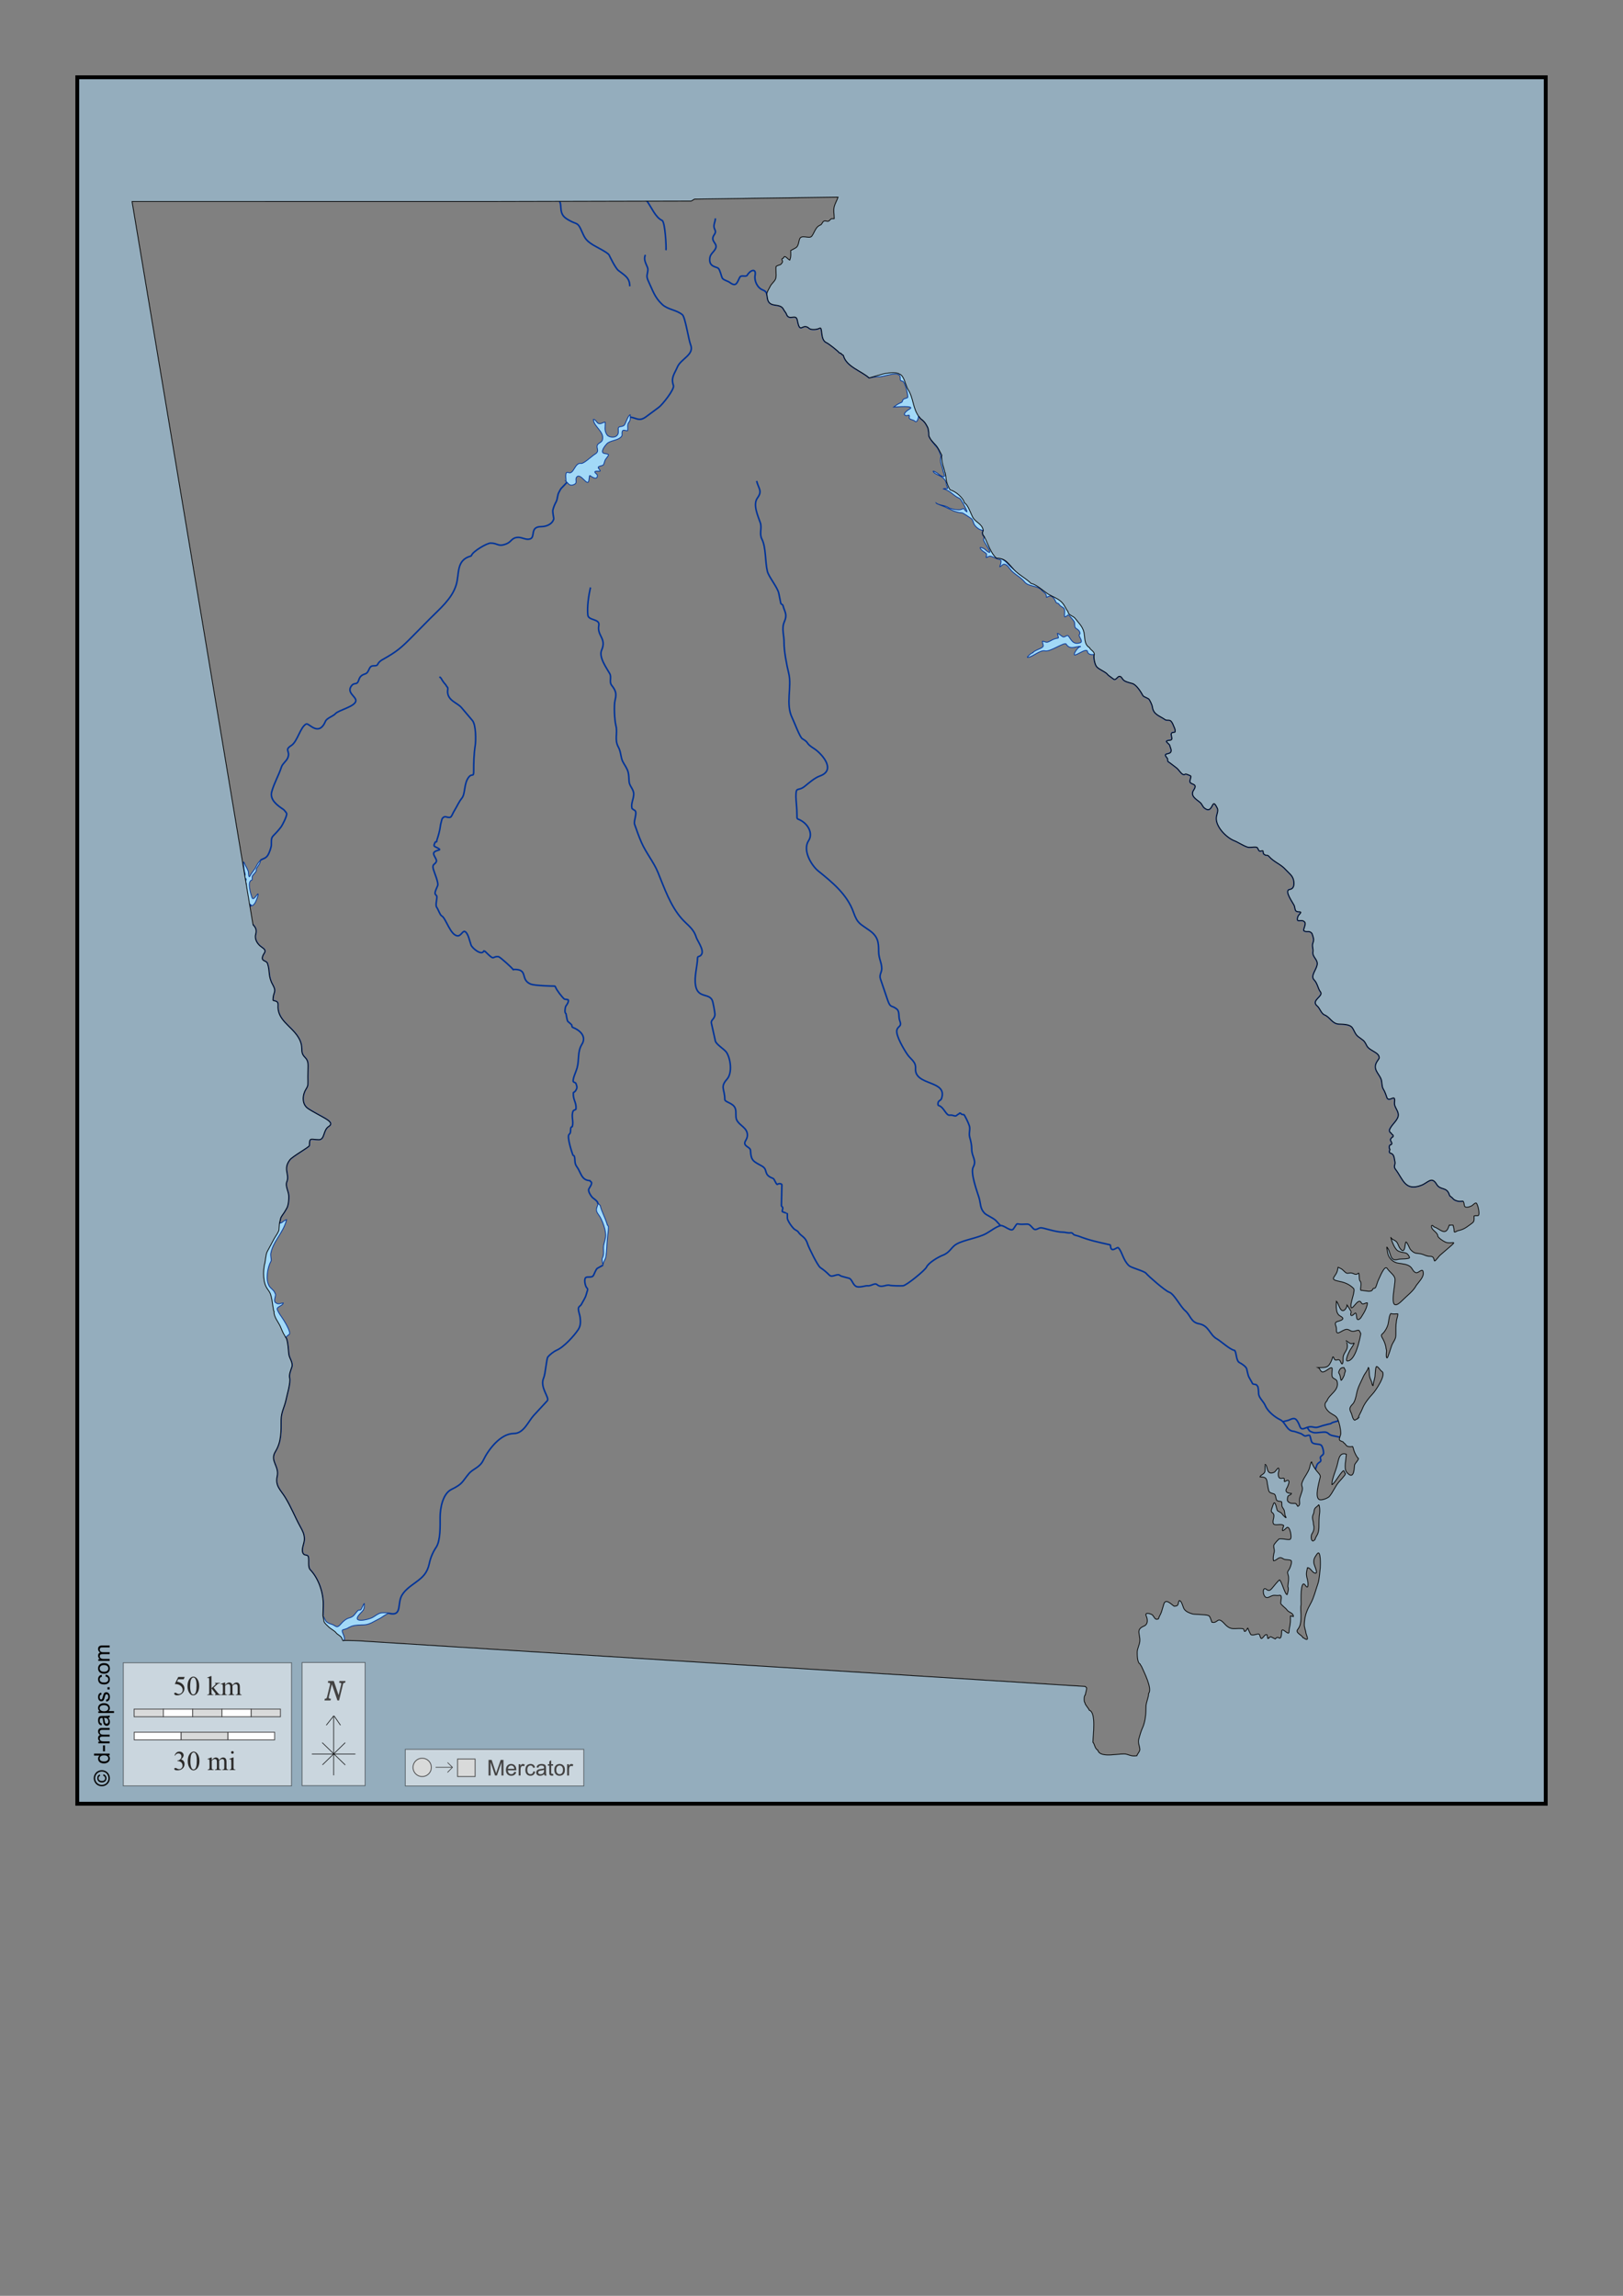 <?xml version="1.0" encoding="UTF-8"?>
<!DOCTYPE svg PUBLIC "-//W3C//DTD SVG 1.1//EN" "http://www.w3.org/Graphics/SVG/1.1/DTD/svg11.dtd">
<!-- Creator: CorelDRAW -->
<svg xmlns="http://www.w3.org/2000/svg" xml:space="preserve" width="210mm" height="297mm" version="1.1" style="shape-rendering:geometricPrecision; text-rendering:geometricPrecision; image-rendering:optimizeQuality; fill-rule:evenodd; clip-rule:evenodd"
viewBox="0 0 21000 29700"
 xmlns:xlink="http://www.w3.org/1999/xlink">
 <rect x="0" y="0" width="21000" height="29700" fill="#808080" stroke="none"/>
 <defs>
  <style type="text/css">
   <![CDATA[
    .str3 {stroke:black;stroke-width:10;stroke-miterlimit:3.864;stroke-opacity:0.502}
    .str5 {stroke:black;stroke-width:50;stroke-miterlimit:22.926}
    .str1 {stroke:#003399;stroke-width:20;stroke-miterlimit:22.926}
    .str7 {stroke:#434242;stroke-width:10;stroke-miterlimit:22.926}
    .str4 {stroke:#3F3E3F;stroke-width:10;stroke-miterlimit:3.864}
    .str2 {stroke:black;stroke-width:10;stroke-miterlimit:22.926}
    .str0 {stroke:#003399;stroke-width:10;stroke-miterlimit:22.926}
    .str8 {stroke:#2B2A29;stroke-width:7.62;stroke-miterlimit:22.926}
    .str6 {stroke:black;stroke-width:7.62;stroke-miterlimit:22.926}
    .fil1 {fill:none}
    .fil9 {fill:#D9DADA}
    .fil0 {fill:#A2D9F7}
    .fil2 {fill:#94ADBD}
    .fil6 {fill:#FEFEFE;fill-rule:nonzero}
    .fil5 {fill:#D9DADA;fill-rule:nonzero}
    .fil8 {fill:#434242;fill-rule:nonzero}
    .fil4 {fill:#2B2A29;fill-rule:nonzero}
    .fil7 {fill:black;fill-rule:nonzero}
    .fil3 {fill:#FEFEFE;fill-rule:nonzero;fill-opacity:0.502}
   ]]>
  </style>
 </defs>
 <g id="Plan_x0020_1">
  <path class="fil0 str0" d="M2203.64 2166.63c-39.25,12.06 -69.85,27.08 -113.78,27.08 -42.89,0 -83.43,-11.4 -120.9,-11.4 -11.55,34.66 -7.64,81.34 -17.07,118.29 -10.34,40.53 -23.83,75.96 -35.56,111.17 -2.9,0 -2.11,-0.77 -2.84,1.43 -20.69,0 -54.04,-31.46 -61.16,-9.98 -26.2,79.07 -87.64,109.75 -169.25,109.75 0,39.87 6.34,32.54 22.75,65.56 9.04,18.17 38.32,-25.63 51.21,-31.36 27.76,-12.36 75.35,-42.25 98.14,-62.71 33.8,-30.36 52.41,-17.1 92.45,-17.1 2.98,-11.99 -4.02,-22.81 0,-38.48 11.59,-45.08 17.3,-129.24 48.35,-163.91 44.71,-49.9 97.65,-49.88 160.73,-49.88 2.75,8.26 14.24,21.43 17.06,29.93 20.21,0 15.38,-33.92 27.03,-45.61l2.84 -32.78zm1531.83 -1166.63c-3.05,19.01 -9.95,49.77 -9.95,66.33l-105.25 158.2c-21.1,31.71 -58.49,71.45 -82.5,102.62 -20.08,26.08 68.27,134 68.27,173.88 0,109.6 -89.24,14.99 -105.25,95.5 -16.5,8.25 -64.39,92.36 -76.8,112.59 -16.32,26.63 -11.38,86.28 -11.38,116.87 -2.6,0.65 -2.2,0.25 -2.85,2.85 -10.76,2.69 -66.31,6.43 -66.84,8.55 -9.73,1.38 -60.37,85.68 -77.52,108.32 -12.12,12.14 -15.37,13.13 -16.36,17.11 -8.52,4.26 -16.04,20.53 -21.33,28.5 -6.31,9.53 -16.01,18.86 -21.34,28.51 -9.75,17.68 -24.14,37.73 -44.09,41.33 -12.23,2.21 -31.08,12.34 -42.67,11.4 -0.76,-0.06 -23.37,-0.67 -12.8,2.85 0,7.81 6.36,24.94 12.8,27.08 1,4.02 4.66,2.59 5.69,5.7 3.35,0.83 6.29,2.85 9.96,2.85 4.56,13.75 62.85,-5.85 71.11,-9.97 23.12,-11.56 45.03,-40.84 64.01,-59.86 7.7,-7.73 8.98,-17.18 14.22,-25.66 9.86,-15.99 17.97,-33.29 28.45,-48.46 8.08,-64.9 67.74,-143.03 105.25,-51.31 19.23,47.05 102.79,-32.82 113.78,-61.28 2.84,-7.34 -56.88,-32.57 -71.11,-41.33 -31.08,-19.11 39.82,-110.34 39.82,-148.23 0,-70.64 128.46,-42.44 152.19,-135.4 22.87,-89.57 -117.48,-113.5 -56.89,-223.77 24.33,-44.27 82.49,-81.77 113.78,-125.42 41.45,-57.8 29.97,-125.65 55.47,-185.28l0 -4.28 -29.87 9.21zm-2538.83 5160.2c54.77,-25.28 142.67,-47.18 186.33,-79.81 -23.8,-7.89 -42.47,-50.78 -54.05,-72.69 -16.59,-31.41 26.29,-0.42 42.67,8.55 33.76,18.48 262.53,90.89 163.56,-12.83 -49.09,-51.46 -80.02,-26.93 -54.04,-105.47 4.53,-13.7 -3.46,-39.53 14.22,-41.33 25.81,-2.62 34.97,-24.81 55.47,-29.93 -6.91,27.77 -40.96,52.2 -25.6,86.94 11.08,25.04 85.43,82.56 106.67,39.91 37.42,-75.17 23.53,-49.88 92.45,-49.88 -4.85,14.57 -82.19,18.94 -58.31,66.98 18.41,37.02 -0.09,31.82 38.4,55.59 14.87,9.19 36.12,93.99 34.14,112.59 -9.95,93.02 22.18,-24.42 55.47,-42.75 43.18,-23.79 43.52,-35.01 28.44,14.25 -14.8,48.33 -55.38,84.25 -17.07,133.97 15.6,20.26 61.09,95.15 66.85,118.3 -17.54,-4.38 -95.49,-98.32 -98.14,-51.31 -0.71,12.56 -3.98,38.57 -8.53,49.88 -1.47,3.65 -24.33,-54.36 -35.56,-71.26 -57.3,-86.18 -52.62,-123.99 -52.62,-229.47 -8.07,2.01 -30.83,55.59 -38.41,66.99 -13.32,20.01 -32.9,-8.62 -45.51,-12.83 -31.51,-10.51 -68,52.78 -108.1,55.59 -39.48,2.77 -43.68,-46.19 -66.85,-66.99 -26.74,-24.02 -64.16,40.09 -99.56,42.76 -35.45,2.68 -70.98,33.36 -102.4,27.08l-19.92 -12.83zm2079.43 5548.53c-11.87,20.39 -45.65,-15.82 -55.47,-25.65 -35.97,-36.05 -4.34,-99.83 -41.25,-136.83 -12.63,-12.65 -10.93,-46.84 -22.76,-52.73 -28.21,-14.07 -1.07,-7.45 14.23,-22.81 11.62,-11.65 25.09,-29.09 14.22,-42.75 -12.94,-16.24 -12.6,-5.62 -4.27,-32.79 2.5,-8.15 10.64,-32.63 -4.27,-28.5 -11.41,3.15 -17.26,7.96 -31.29,5.7 -15.6,-2.52 32.88,-39.78 27.03,-62.71 -6.45,-25.3 -14.38,-52.73 -15.65,-79.82 -1.22,-25.87 -9.12,-53.08 -5.69,-79.81 1.13,-8.88 22.81,43.94 25.6,48.46 10.47,16.91 38.41,69.23 38.41,88.37 0,9.55 3.46,80.51 19.91,45.6 22.01,-46.72 57.6,-75.37 78.23,-121.14 11.89,-26.4 35.72,-61.42 56.89,-82.67 0,42.55 -30.25,68.76 -48.36,102.62 -5.26,9.83 -5.69,20.09 -5.69,31.36 0,16.73 -41.93,51.57 -51.2,72.68 -4.98,11.32 3.98,47.34 -7.11,49.89 -65.25,14.98 -10.25,190.15 2.84,226.61 20.32,56.55 79.65,-76.8 79.65,-42.75 0,23.64 -29.81,99.98 -45.51,119.72l-18.49 19.95zm278.77 5014.06c-13.2,-36.45 -55.95,-55.7 -73.96,-89.79 -15.78,-29.85 -24.18,-67.74 -24.18,-101.2 0,-72.99 15.07,-153.92 49.78,-216.63 8.59,-15.51 -8.72,-71.66 -2.84,-99.77 15.86,-75.86 45.7,-131.25 86.76,-196.69 48.95,-78.04 95.81,-151.59 118.05,-240.87 -60.83,20.27 -54.3,63.95 -132.27,39.91 -4.6,-1.42 -39.83,-13.51 -39.83,-5.7 0,13.74 24.53,40.09 35.56,45.61 3.43,1.72 15.25,3.63 15.64,7.12 8.63,76.16 -116.86,187.06 -142.23,265.1 -23.47,72.18 -15.57,148.87 -35.56,218.07 -15.62,54.04 -36.07,-7.13 -58.31,-7.13 0,33.72 8.19,51.15 15.65,81.24 7.16,28.84 -0.87,52.1 2.84,81.24 6.43,50.38 32.34,117.48 52.63,163.9 6.34,33.97 31.89,39.44 41.24,69.84 12.88,41.9 16.96,128.76 8.54,172.46 -6.16,31.95 -28.81,76.8 1.42,101.19 50.6,40.81 72.34,131.25 92.45,189.56 9.75,28.26 11.26,63.09 28.45,86.94 12.38,17.16 29.86,44.21 29.86,64.14 17.39,0 94.2,-74.55 118.06,-89.79 32.27,-20.6 -78.46,-197.5 -102.41,-229.47 -12.1,-16.17 -60.02,-87.42 -54.05,-104.04 9.95,-27.73 71.34,-37.89 79.65,-71.27 -38.26,0 -61.58,26.35 -100.98,-5.7 -32.32,-26.28 12.44,-93.56 -2.85,-114.02l-7.11 -14.25zm-2321.21 6611.24l-21.34 -36.53c-10.78,-6.47 -34.24,-2.3 -46.94,-1.42 -15.44,1.08 -29.51,-1.43 -44.09,-1.43 -11.39,-11.39 -7.11,-20.62 -1.42,-35.63 4.87,-12.82 22.76,-28.96 22.76,-41.33 -9.81,-9.81 -22.51,-24.45 -35.56,-29.93 -22.01,-9.23 -45.22,-13.72 -68.27,-18.53 -13.07,-2.72 -25.56,-1.92 -38.77,-4.27l0 -142.61c13.55,-1.64 23.5,4.09 38.06,0.08 19.25,-5.29 44.68,-17.45 61.16,-28.51 12.62,-8.46 41.08,-32.78 55.47,-32.78 18.31,11.17 24.51,31.88 39.11,47.75 37.55,40.84 49.07,37.04 49.07,97.63 0,35.55 -6.23,129.83 48.36,122.57 38.39,-5.11 40.28,-24.13 57.6,-55.58 15.39,-27.96 50.55,-58.17 83.92,-60.58 25.43,-11.46 58.03,-20.07 85.34,-30.64 19.53,-7.55 23.25,7.92 39.82,14.25 42.47,16.21 78.77,-15.68 123.74,-15.68 58.39,0 56.76,-87.32 66.85,-126.84 6.3,-24.7 10.77,-45.05 24.18,-66.99 5.24,-8.56 43.38,-47.93 51.2,-49.88 0,31.66 -26.29,58.55 -22.75,89.79 1.46,12.95 53.73,21.87 56.89,31.35 -81.68,0 -66.67,48.86 -79.65,111.17 -10.69,51.36 -55.12,31.16 -81.07,54.16 -9.83,8.7 -9.69,19.4 -24.18,24.23 -18.78,6.27 -49.46,2.85 -71.12,2.85 -57.63,0 -167.83,40.52 -167.83,105.47 -13.42,3.35 -41.24,38.45 -58.31,47.04l-9.96 30.82 -132.27 0zm3993.85 -786.21c6.11,-14.88 34.26,-101.19 39.83,-101.19 0.2,-0.62 31.31,5.96 44.09,-4.28 28.9,-23.15 21.95,-45.93 39.82,-69.84 8.53,0 35.94,60.8 65.43,64.14 25.99,2.95 34.13,-52.62 46.94,-71.26 9.95,-14.46 25.56,-14.74 36.98,-31.36 7.33,-10.65 15.51,-28.91 25.6,-32.78 7.13,-2.74 20.99,31.89 39.82,24.23 12.38,-5.04 30.23,-62.33 34.14,-74.12 10.72,0 21.59,25.89 38.4,31.36 64.4,20.96 121.95,-23.22 186.32,-7.13l1.43 1.43c0,36.57 -139.54,51.46 -164.99,65.56 -23.29,12.89 -45.12,41.4 -68.27,49.89 -45.4,16.64 -66.28,13.38 -99.57,55.58 -52.19,66.18 -88.6,32.54 -153.61,52.73 -46.5,14.45 -68.16,56.73 -110.94,68.42l-1.42 -21.38zm-711.16 -1495.1c-25.96,18.06 -49.65,22.16 -79.64,31.36 -28.57,8.77 19.91,70.74 19.91,114.02 0,91.73 -190.21,-85.55 -210.5,-94.07 -148.32,-62.28 -68.28,-91.55 -68.28,-203.81l36.98 68.41c10.27,19 46.06,35.86 68.28,41.34 63.99,15.78 68.48,68.34 126.58,0 28.06,-32.99 65.06,-67.33 106.67,-78.39 67.84,-18.02 70.93,-52.54 113.79,-95.5 17.58,-17.63 30.65,7.46 46.94,-24.23 5.42,-10.53 29.3,-68.41 36.98,-68.41 0,81.69 -7.5,80.75 -58.32,135.4 -117.15,126 101.66,77.35 159.3,48.46 42.11,-21.11 69.15,-51.84 115.21,-61.29 15.45,-3.16 102.4,-3.83 102.4,4.28 -41.01,10.25 -86.64,52.3 -126.58,71.26 -65.08,30.91 -121.32,75.56 -196.28,78.39 -59.53,2.24 -107.33,0.2 -162.14,18.53l-31.3 14.25zm3342.44 -5206.46c-13.42,-43.83 -36.22,-101.07 -54.05,-141.11 -11.86,-26.62 -34.66,-83.42 -38.4,-109.74 -2.66,-1.06 -17.53,-17.07 -18.49,-19.95l-2.84 0c-0.8,-2.43 -4.19,-1.43 -7.11,-1.43 -15.19,60.98 -40.97,76.36 7.11,139.68 45.07,59.37 101.08,209.95 91.03,285.05 -4.63,34.65 -16.88,72.01 -24.18,106.89 -12.23,58.49 12.89,113.52 -18.49,171.03 -9.64,17.66 9.95,91.1 9.95,89.79 0,-41.99 30.5,-70.8 36.98,-111.17 11.87,-73.96 10.77,-151.33 18.49,-226.61 5.71,-55.64 14.23,-107 14.23,-162.48l-14.23 -19.95zm8228.09 7487.77c0,-20.56 15.83,-16.75 28.45,-29.4 15.97,-15.99 25.81,-72.42 1.42,-81.24 -23.47,-8.5 -41.77,9.63 -56.89,-22.8 -7.92,-16.97 -21.11,-27.7 -27.03,-47.04 -7.57,-24.77 -16.44,-50.17 -25.6,-74.11 -2.87,-7.49 -5.63,-23.76 -14.22,-22.8 -3.58,0.4 -21.42,18.22 -24.18,7.12 -41.44,-5.9 32.8,-75.62 39.82,-82.66 23.22,-23.25 44.95,-45.86 65.43,-69.84 6.61,-7.73 37.88,-60.61 44.09,-37.06 9.4,35.7 53.77,109.54 21.34,139.68 -29.85,27.75 -27.18,59.3 5.68,81.24 21.45,14.33 30.37,25.32 38.41,51.31 13.07,42.29 24.88,39.43 59.73,62.71 29.72,19.84 22.71,63.2 19.92,94.07l-11.38 30.82 -164.99 0zm499.23 -707.96c-45.15,65.33 -123.44,-46.99 -155.03,-72.68 -20.66,-16.79 -40.99,-35.21 -52.63,-59.86 -13.48,-28.53 -27.04,-0.47 -46.93,12.82 -33.6,22.43 -89.78,38.1 -92.45,85.52 -1.83,32.44 21.6,47.72 31.29,76.96 15.18,45.84 -9.96,94.24 -9.96,141.1 0,15.27 0.37,35.41 -1.42,51.31 -2.05,18.11 -27.02,28.89 -27.02,49.88 65.22,16.3 67.79,-98.02 73.96,-138.25 8.84,-57.66 -25.61,-102.32 -25.61,-155.35 0,-56.14 36.11,-53.04 72.54,-35.63 26.43,12.64 49.83,42.79 76.81,51.31 25.02,7.89 42.59,26.73 68.27,32.78 34.79,8.19 51.41,26.1 79.65,42.76 30.37,17.93 42.82,-4.69 64,-9.98 0.52,-3.66 -0.75,-3.39 2.85,-4.28 4.53,-18.12 19.9,-100.82 -25.6,-81.23l-32.72 12.82zm172.1 -16014.06c37.81,8.08 33.52,-52.11 44.09,-71.26 8.97,-16.27 54.35,37.73 61.16,41.33 51.2,27.03 94.58,-40.94 156.46,9.98 51.13,42.09 2.03,-110.23 15.64,-125.43 21.59,-24.09 74.58,69.95 82.5,89.79 26.6,66.56 22.39,78.94 99.56,65.57 84.75,-14.69 30.92,-27.29 15.64,-79.82 -4.72,-16.22 19.72,-96.92 25.61,-96.92 23.76,0 21.54,188.44 169.25,151.08 34.5,-8.73 53.74,-13.7 72.54,-44.18 8.88,-14.39 17.81,-77.22 32.71,-75.54 13.5,1.53 112.37,17 112.37,24.23 0,13.99 46.81,11.28 58.31,22.8 16.47,16.52 -67.99,76.65 -86.76,95.5 -38.44,38.58 29.12,75.55 61.16,79.81 56.83,7.55 52.62,-23.55 52.62,42.76 0,63.33 15.34,111.69 -34.13,165.33 -15.51,16.81 -100.83,-67.32 -120.9,-82.67 -46.25,-35.35 -152.3,5.48 -210.5,27.08 -64.23,23.83 -154.82,4.36 -219.04,25.66 12.31,-49.42 109.52,-70.02 109.52,-136.83 -31.94,0 -32.75,24.42 -73.96,7.13 -61.91,-25.96 -78.8,-15.74 -118.05,32.78 -13.85,17.11 -80.44,78.39 -100.98,78.39 5.99,-30.16 31.07,-47.46 -2.85,-68.41 -11.1,-6.86 41.08,-55.06 48.36,-62.72 46.13,-48.47 62.34,-81.85 -14.22,-78.38 -42.17,1.91 -59.71,-24.23 -89.61,-24.23 -53.16,0 -47.91,58.16 -109.52,24.23 -13.81,-7.61 -46.83,12.45 -65.42,11.4 -15.58,-0.87 -30.81,-26.63 -7.12,-31.36l35.56 -17.1zm1768.65 -4901.46c-5.68,28.77 -0.58,73.64 -10.67,99.05 -8.56,21.54 -39.22,56.28 -66.14,44.19 -22.72,-10.19 -9,-29.64 -20.62,-41.34 -15.34,47.36 -70.13,46.33 -82.49,94.78 -11.9,46.62 66.85,64.63 66.85,113.31 0,42.5 -18.9,43.95 -48.36,62.71 -12.5,7.95 -19.81,34.21 -36.98,34.21 -19.02,0 -27.75,-24.94 -43.38,-24.94 0,16.08 25.7,46.33 30.58,64.85 4.31,16.4 6.85,29.39 1.42,46.32 -22.36,44.73 2.99,51.26 29.87,82.66 17.49,20.42 38.71,53.64 42.67,79.82 9.88,65.17 -25.67,46.1 -54.76,9.97 -14.76,-18.32 -25.2,-31.74 -51.21,-26.37 -27.43,5.67 -49.21,-18.87 -73.25,-12.82 0,20.77 86.99,29.38 101.7,35.63 12.78,5.44 18.67,22.31 25.6,32.78 3.58,5.42 26.31,21.2 26.31,22.8 1.26,0.42 0.72,3.44 0.72,4.99 -0.85,0.28 -1.85,1.66 -2.14,2.85 -19.94,5.05 -26.28,11.18 -49.07,3.57 -18.2,-6.07 -48.09,-18.88 -66.85,-14.26 0,18.59 60.83,36.03 75.39,29.93 19.54,-8.2 37.52,-21.06 56.89,-28.5 14.32,-5.51 58.08,32.22 76.8,37.06 14.89,3.84 20.74,-6.77 32.01,-12.12 8.28,-3.92 15.92,-0.06 24.18,-2.14 1.36,-5.54 4.07,-27.54 0.71,-32.07 -11.15,2.82 -15.62,18.23 -30.58,21.38 -25.42,5.35 -64.63,1.71 -78.23,-24.23 -10.62,-20.27 2.45,-37.48 -1.42,-57.72 -6.42,-33.49 -28.97,-53.12 -46.23,-80.53 -18.41,-29.21 -14.13,-72.22 0.71,-101.9 2.86,-15.23 6.58,-40.41 16.36,-52.74 2.17,-15.41 31.51,-28.61 41.96,-39.9 17.35,-18.72 22.04,-42.09 22.04,-66.99 -8.04,-13.51 -5.88,-29.5 -20.62,-41.33 -5.83,-14.7 -28.27,-21.99 -29.87,-39.91 -16.91,-22.63 6.84,-47.26 24.89,-57.72 12.25,-7.11 34.58,8.58 50.49,5.7 17.89,-3.25 58.89,-31.18 69.7,-45.61 20.6,-27.53 2.61,-58.9 9.95,-88.37l-14.93 -37.05zm-1171.99 3867.43c-26.64,-14.33 -18.89,-58.04 -11.38,-81.24 10.33,-31.88 -6.23,-38.11 -12.09,-66.27 -7.92,-38.09 17.57,-69 37.7,-97.63 10.14,-14.41 53.56,-79.81 70.4,-79.81 0,55.51 -59.67,111.46 -19.91,172.45 21.11,32.37 55.71,51.05 76.09,87.65 9.52,17.11 22.54,60.42 4.98,76.26 -14.11,12.74 -10.19,45.32 -16.36,64.13 -7.57,23.04 -18.93,1.68 -32,-2.14 -44.34,-12.99 -95.95,22.03 -102.41,-54.87l4.98 -18.53zm1633.53 -664.88c-23.56,-18.16 -35.69,-44.73 -54.05,-65.56 -17.4,-19.76 11.29,-48.42 15.65,-66.99 11.05,-47.1 -39.15,9.42 -28.45,51.31 25.46,99.73 -29.16,19.37 -49.78,81.24 96.26,0 102.71,51.15 147.92,114.02 14.5,20.15 41.73,37.91 52.63,59.86 6.14,12.35 -68.15,25.6 -81.08,42.76 14.98,11.25 96.54,-23.19 122.32,-21.38 36.7,2.57 71.01,178.83 126.59,64.14 12.03,-24.82 89.61,19.36 89.61,57.01 0,20.67 -21.07,138.47 2.84,121.15 73.83,-53.45 188.3,-29.84 241.79,44.18 16.43,22.75 33.91,49.41 35.56,76.96 2.15,36.04 32.76,10.02 21.34,-7.12 -40.62,-60.92 51.35,-90.95 -42.67,-126.85 -43.68,-16.68 -25.98,-31.36 -83.92,-31.36 -38.73,0 -132.27,-24.08 -132.27,-71.26 0,-27.57 18.21,-34.55 5.68,-62.71 -7.69,-17.27 -16.94,-45.12 -21.33,-62.71 -89.83,0 -152.27,54.23 -210.5,-39.91 -17.68,-28.57 -57.05,-26.64 -83.92,-51.31 -26.94,-24.72 -27.24,-63.44 -45.51,-94.07l-28.45 -11.4zm-45.51 -610.01c-5.94,-37.6 -15.99,-71.52 -18.49,-109.74 -3.59,-55 5.69,-109.67 5.69,-166.76 0,-18.9 1.89,-51.73 22.75,-22.8 6.06,8.4 12.82,19.09 19.91,25.65 6.18,5.73 17.31,25.07 21.34,27.08 0,38.49 -44.17,51.53 -46.94,91.22 -1.48,21.23 1.96,33.85 11.38,51.31 3.97,7.38 18.75,33.82 24.18,35.63 0,6.88 3.67,12.71 2.85,19.95 -1.57,13.92 -12.5,27.06 -14.23,42.76l-28.44 5.7zm-5467.38 3290.92c-11.26,-19.74 -81.65,-35.89 -103.83,-47.03 -33.95,-17.04 -57.45,-44.49 -91.03,-61.29 -70.87,-35.48 -135.59,-94.75 -196.28,-146.8 -43.03,-36.89 -66.02,-78 -120.89,-105.47 -70.09,-35.08 -123.21,-36.29 -133.7,-122.57 -8.84,-72.64 -65.43,-109.49 -65.43,-189.56 -38.97,0 -29.55,36.94 -38.4,59.86 0,27.98 121.58,180.75 71.12,163.91 -30.05,-10.03 -46.77,-39.28 -76.81,-52.74 -74.39,-33.36 -23.96,24.92 7.11,44.18 41.21,25.53 44.46,28.55 32.72,75.54 15.53,0 28.19,-16.04 46.93,-17.1 25.41,-1.43 75.95,29.92 103.83,37.06 41.41,10.6 48.34,9.28 38.4,57.01 -8.31,39.95 -33.46,65.81 19.92,19.95 38.02,-32.67 77.23,21.7 98.14,49.88 53.85,72.54 137.77,102.45 189.16,168.18 50.38,64.46 157.16,43.59 219.04,105.47 34.7,39.52 65.43,39.63 65.43,94.07 37.45,-9.36 43.09,-34.65 86.76,5.7 26.86,24.83 24.08,41.56 39.82,64.14 7.07,10.13 24.12,1.98 36.98,22.8 21.03,34.06 53.31,32.62 65.43,57.01 13.73,27.61 -1.89,72.27 5.69,102.62 43.34,0 31.06,-54.23 76.8,4.28 13.61,17.42 44.38,47.56 49.79,66.98 8.39,30.15 -6.13,62.58 24.17,81.24 17.74,10.93 38.9,26.84 45.52,48.46 9.88,32.29 -8.54,15.8 -8.54,38.48 0,23.44 54.7,84.01 12.81,96.92 -88.87,27.38 -110.54,-29.19 -150.77,-85.51 -16.41,-22.96 -44.91,16.16 -68.27,9.97 -22.53,-5.98 -55.43,-45.6 -75.38,-45.6 22.34,89.36 23.28,45.69 -51.21,76.96 -25.95,10.9 -47.7,26.86 -73.96,35.63 -25.07,8.36 -43.67,-11.4 -68.27,-11.4 0,53.44 39.18,64.43 -34.13,96.92 -18.52,8.21 -85,34.28 -89.61,52.73 -15.13,0 -71.12,44.99 -71.12,59.86 65.17,0 157.65,-100.25 230.42,-84.09 65.4,14.53 252.01,-120.38 271.66,-88.36 48.63,79.28 117.37,29.93 184.9,29.93l0 2.85c-27.89,0 -73.3,69.73 -79.65,92.64 -17.45,62.96 162.59,-93.62 170.68,-27.08 6.59,54.13 127.26,49.26 123.74,-5.7 -2.31,-36.21 -48.51,-19.94 -55.47,-54.16 -12.16,-59.83 -71.53,-53.9 -76.8,-139.68 -2.41,-39.36 -27.14,-119.63 -19.92,-151.08 9.11,-39.7 40,-67.54 27.03,-118.29 -8.1,-31.68 -44.84,64.05 -68.27,71.26 -13.22,4.07 -127.74,-82.97 -145.08,-95.49 -27.89,-20.16 -51.14,-69.21 -69.69,-98.34 -28.66,-45.03 -7.78,-36.49 -44.09,-62.72 -76.31,-55.15 -176.35,-103.65 -241.8,-161.05l-25.6 -21.38zm-1291.46 -1663.27c63.41,84.55 48.81,444.71 204.81,414.75 92.87,-17.84 92.78,85.73 119.48,149.65 4.1,9.81 53.41,119.83 56.89,85.51 4.14,-40.71 17.07,-79.88 17.07,-119.72 0,-55.88 -14.54,-55.42 9.95,-106.89 13.04,-27.43 -13.53,-108.92 -4.26,-152.51 5.43,-25.52 17.16,-52.18 19.91,-12.82 2.54,36.26 -7.88,48.91 9.96,81.24 14.09,25.52 10.74,54.26 -1.43,79.81 -21.93,46.01 11.38,47.24 11.38,78.39 0,32.6 -30.85,58.5 -28.44,101.19 1.75,31 44.28,67.86 -15.65,91.22 -28.04,10.92 19.83,44.49 35.56,74.11 16.14,30.42 228,201.17 72.54,161.06 -29.66,-7.65 -78.88,-49.15 -91.03,-81.24 -7.31,-19.29 -14.21,-51.79 -31.29,-64.14 -19.38,-14 -106.92,-74.38 -122.32,-75.54 -88.24,-6.67 -141.35,-40.45 -220.46,-76.96 -16.13,-7.45 -113.02,-40.41 -116.63,-51.31 42.96,32.37 114.68,27.02 162.14,59.86 23.59,16.31 128.81,37.05 155.04,27.08 79.49,-30.21 26.24,-1.03 85.33,28.51 0,-24.65 -79.67,-167.51 -95.29,-173.89 -87.05,-35.61 -111.31,-98.93 -211.93,-123.99 14.05,-10.55 65.6,9.7 56.9,-12.83 -6.73,-17.41 -16.43,-33.82 -18.49,-54.16 -6.68,-65.85 -65.09,-92.91 -122.32,-119.72 -46.19,-21.65 -76.05,-67.93 -5.69,-24.23 20.89,12.98 47.58,38.96 69.69,47.03 69.73,25.48 19.09,-40.9 15.65,-71.26 -7.09,-62.59 -50.81,-112.76 -24.18,-183.86 -14.43,-40.06 -33.21,-92.89 -59.74,-122.57 -13.71,-15.35 -25.06,-27.37 -36.98,-44.18 -9.56,-13.5 -36.98,-37.54 -36.98,-54.16 7.29,0 27.12,30.52 34.14,37.05 22.07,20.51 42.23,44.52 62.58,66.99 7.01,7.75 23.15,44.18 29.87,44.18 0.39,2.37 1.8,6.31 4.26,7.13l0 4.27c2.32,0.77 4.27,5.42 4.27,8.56 7.76,2.58 6.18,18.22 11.38,19.95 0,3.71 1.31,10.42 4.27,11.4 0,8.81 5.89,24.62 7.11,35.63l-17.07 11.41zm-345.61 -1505.08c34.59,34.59 65.62,301.97 135.12,250.85 42.38,-31.18 58.23,-83.3 116.64,-101.19 69.73,-21.37 105.33,-61.18 15.64,11.4 -98.79,79.93 -109.16,148.05 -164.99,256.54 -29.7,57.7 25.35,100.3 -62.58,115.45 -49.08,8.46 -114.09,136.56 -9.96,109.74 44.46,-11.45 4.2,24.07 -1.42,35.64 -19.64,40.36 24.41,16.48 35.56,22.8 7.31,4.15 -2.85,82.26 -2.85,95.49 0,28.53 -6.36,283.03 -65.42,223.77 -18.62,-18.69 -75.15,-17.14 -69.7,-45.61 10.76,-56.2 -20.82,-11.86 -51.2,-27.08 -39.3,-19.7 38.51,-71.57 48.36,-76.96 104.52,-57.25 -178.49,-29.93 -199.13,-29.93 21.97,-16.56 58.72,-43.16 83.92,-52.74 46.79,-17.78 16.45,-22.9 44.09,-48.46 12.19,-11.26 47.36,-13.54 54.05,-24.23 8.84,-14.15 -30.45,-207.73 -69.69,-210.94 -56.64,-4.63 5.9,-66.69 -59.74,-86.94 -68.49,-21.12 -184.26,34.84 -257.44,31.36 -45.38,-2.15 -76.42,14.25 -110.95,14.25 45.89,-64.34 249.54,-81.24 325.72,-81.24 34.92,0 79.53,19.89 109.52,34.21 40.07,19.12 51.14,6.8 66.85,54.16 19.29,0 54.46,-79.64 59.73,-96.92 6.76,-22.13 41.84,-54.73 59.74,-72.69 23.49,-23.55 22.5,-85.95 14.23,-115.44 -12.22,-43.52 -48.74,-80.08 -58.32,-128.28l-1.42 -1.42c-14.83,-39.65 -62.77,-80.6 -71.12,-114.02 -12.46,0 -75.76,6.23 -78.23,2.85 -27.3,-37.43 -11.29,-19.35 -51.2,-29.93 -5.77,-1.53 -19.75,-16.77 -11.38,-21.38 26.82,-14.76 129.02,51.34 125.17,-12.83 -2.15,-35.74 -48.36,-87.43 -4.27,-116.87 19.05,-12.72 47.9,-130.36 41.25,-145.38 -11.87,-26.77 -24.8,-40.73 -14.23,-72.68 6.86,-20.77 18.49,-47.66 18.49,-71.27 10.29,3.41 5.69,60.75 5.69,74.12 0,52.74 57.77,77.22 46.94,135.4 -3.07,16.49 -19.08,19.55 -31.29,25.65 -30.99,15.49 -70.36,122.43 -36.98,145.38 41.15,28.31 17.07,22.57 17.07,64.13 0,19.17 31.11,40.64 41.24,58.44l18.49 22.8zm-156.47 -1262.78c-33.63,42.27 -20.06,73.76 -38.4,116.88 -21.61,50.78 1.42,65.25 1.42,108.32 0,63.86 -86.86,49.39 -108.09,111.17 -17.35,50.46 -43.56,83.6 -17.07,136.82 35.7,71.69 -26.8,157.23 -89.61,192.41 -58.97,33.04 -30.39,-0.84 -55.47,-35.63 -27.21,-37.72 -59.73,-27.32 -59.73,-84.09 26.51,0 34.8,34.2 59.73,34.2 9.4,0 48.89,-11.46 58.32,-15.67 70.53,-31.49 -61.67,-94.22 35.56,-88.37 25.16,1.51 -14.74,-43.36 4.26,-74.11 9.75,-15.8 1.06,-32.11 7.11,-47.04 6.61,-16.3 31.09,-36.76 42.67,-54.16 15.76,-23.7 11.38,-58.24 11.38,-85.51 12.33,2.46 23.04,18.93 29.87,28.5 36.86,17.32 37.69,-23.65 34.14,-51.31 -2.58,-20.1 -11.38,-43.92 -11.38,-62.71 0,-14.04 8.63,-31.16 11.38,-45.61 4.02,-21.04 -6.44,-45.06 -8.54,-66.98 -2.13,-22.29 -21.31,-81.96 -7.11,-99.77 17.08,0 29.04,25.31 46.94,29.93 18.71,4.82 50.36,-4.84 61.16,-19.95l-8.54 72.68zm-271.66 -478.88c10.54,9.24 17.89,20.15 24.18,31.35 4.2,7.46 9.58,-7.64 15.65,-9.97 15.52,-5.94 29.67,14.39 46.93,9.97 38.88,-9.95 73.83,-44.43 59.74,-86.94 -8.6,-25.97 -51.2,-33.95 -51.2,-66.98 0,-29.73 33.1,-41.13 56.89,-57.01 23.29,-15.56 -14.22,-28.19 -14.22,-49.89 0,-22.81 32.82,-40.58 31.29,-54.16 -3.1,-27.38 -22.18,-11.19 -28.45,1.43 -8.89,17.86 -14.22,21.44 -14.22,44.18 0,44.19 -43.97,21.8 -64.01,44.18 -20.35,22.71 -14.47,135.3 -61.16,105.47 -17.44,-11.13 -48.74,1.19 -61.16,-9.97 -19.32,-17.34 -30.86,-41.75 -45.51,-61.29 0,11.51 3.65,53.09 9.96,61.29 22.99,29.84 -27.9,40.4 2.84,64.13 19.04,14.71 69.13,1.48 78.23,22.81l14.22 11.4zm3116.29 2948.86l99.56 59.86c39.65,23.83 47.35,41.06 56.9,82.66 5.86,25.57 91.23,63.79 109.51,98.35 10.99,20.76 108.13,50.8 133.7,59.86 29.67,10.52 53.77,49.58 75.38,71.26 19.78,19.86 42.82,51.39 46.94,78.39 0.84,5.52 71.1,51.28 82.49,68.41 23.63,35.5 37.38,55.59 83.92,55.59 12.91,-51.84 -67.77,-86.72 -99.56,-114.03 -26.28,-22.59 -57.9,-61.67 -75.38,-92.64 -11.45,-20.27 -70.9,-84.37 -92.45,-92.64 -38.9,-14.92 -97.08,-14.01 -109.52,-64.14 -69.67,0 -116.33,-99.01 -156.46,-142.52 -14.85,-16.09 -73.33,-35.86 -76.8,-52.74 -7.99,-38.88 -0.29,-76.29 -12.8,-114.02 -4.83,1.2 -9.96,50.91 -9.96,58.44 -15.88,3.17 -33.31,22.84 -49.78,29.93l-5.69 9.98zm-7201.17 595.75c0,-31.43 -23.04,-137.56 29.86,-115.44 70.86,29.62 80.37,-133.66 164.99,-118.3 33.15,6.01 141.09,-97.4 176.37,-118.29 71.37,-42.28 11.51,-79.72 34.13,-121.15 14.12,-25.88 54.63,-32.14 64.01,-64.14 31,-105.65 -116.63,-174.64 -116.63,-266.52 30.21,0 42.44,47 66.85,54.16 33.76,9.89 56.17,-17.1 83.91,-17.1 0.65,2.6 0.25,2.2 2.85,2.85 0,64.13 -16.6,99.09 21.33,159.63 20.19,32.21 89.17,40.56 119.48,18.52 37.36,-27.15 27.02,-58.51 27.02,-98.34 0,-38.89 56.83,-14.21 81.07,-48.46 14.69,-20.77 49.86,-129.7 73.96,-129.7 0,29.84 5.97,67.3 -14.22,91.22 -30.23,35.84 -11.75,73.07 -19.91,114.02 -20.47,5.11 -61.54,-23.24 -69.69,11.4 -9.59,40.81 12.87,46.03 -22.76,76.97 -46.78,40.64 -133.48,38.19 -174.95,79.81 -20.04,20.1 -99.43,115.55 -31.29,126.85 76.75,12.72 56.99,13.85 15.65,72.69 -17.94,25.55 -15.62,49.97 -29.87,74.11 -8.58,14.55 -87.68,14.45 -62.58,45.61 40.11,49.77 19.18,33.82 -22.76,35.63 -55.07,2.39 -6.56,32.09 1.42,42.76 16.79,22.47 -0.58,57.08 -31.29,47.03 -72.02,-23.56 -60.02,-70.97 -72.54,27.08 -13.2,103.3 -106.11,-106.05 -159.3,-38.48 -19.84,25.2 6.89,68.21 -17.06,85.51 -27.31,19.74 -67.77,28.28 -91.03,-2.85l-27.02 -27.08z"/>
  <g id="_1964385885024">
   <path class="fil1 str1" d="M12723.07 6861.55c-2.17,3.99 -3.19,7.03 -4.26,11.28 -0.78,3.08 -1.48,5.47 -2.84,8.55 -1.55,3.53 -2.77,12.37 -2.14,16.39 0.57,3.62 1.62,7.86 2.85,11.41 1.39,3.97 0.21,8.88 2.84,12.11 5.06,6.2 10.13,12.42 15.2,18.63"/>
   <path class="fil1 str1" d="M11886.09 5384.74c2.35,2.65 10.2,7.56 12.04,11.52 7.54,16.24 30.62,30.66 44.1,42.76 30.22,27.15 42.3,52.42 61.16,86.94 8.8,16.09 10.77,44.63 14.22,62.71 3.55,18.63 -1.62,45.14 7.11,61.29 6.16,11.39 12.32,22.8 18.49,34.21"/>
   <path class="fil1 str1" d="M11777.09 3904.72c0.18,-2.18 0.69,-1.38 0.86,-3.55 2.03,-24.84 -18.05,-55.9 -22.76,-81.95 -4.47,-24.77 1.91,-67.62 -25.6,-80.53 -27.23,-12.79 -87.07,-77.34 -102.41,-23.52 -4.82,16.9 -2.16,33.6 -22.04,39.91 -22.8,7.25 -37.6,4.39 -57.61,-7.13 -9.5,-5.47 -19.02,-10.95 -28.53,-16.43"/>
   <path class="fil1 str1" d="M11582.38 3080.22c-0.47,-5.22 -0.68,-10.49 -1.42,-15.68 -0.21,-1.48 -0.95,-2.84 -1.42,-4.27 -2.4,-7.25 -8.28,-12 -9.96,-18.53 -5.38,-20.98 -14.93,-44.59 -17.07,-66.99 -1.84,-19.36 -5.43,-32.27 -1.42,-52.73 6.83,-34.83 15.43,-58.6 11.38,-94.07 -3.47,-30.33 -7,-60.64 -21.34,-88.37 -6.03,-11.65 -12.07,-23.32 -18.11,-34.98"/>
   <path class="fil1 str1" d="M14159.67 8465.06c-12.17,36.99 6.95,132.13 32.66,160.84 32.58,36.36 118.69,65.9 140.81,99.77 6.47,9.9 63.75,47.84 73.96,57.01 27.23,24.44 51.3,-31.65 73.96,-34.21 24.96,-2.81 36.01,21.01 48.36,38.48 22.89,32.35 87.54,43.06 123.74,54.16 51.83,15.91 110.82,108.09 136.54,156.78 7.59,14.37 58.06,30.21 73.96,42.76 15.3,12.06 46.12,82.18 48.36,101.19 12.25,103.9 91.8,114.58 166.41,168.18 13.44,9.66 45.23,1.3 62.58,9.98 23.45,11.75 36.58,47.3 46.94,72.69 13.95,34.22 21.08,39.84 18.49,74.11 -0.23,3.12 -6.44,6.47 -8.54,7.13 -10.27,3.27 -24.18,2.22 -34.13,7.12 -2.94,1.44 -1.59,5.17 -5.69,8.55 -8.83,7.27 10.16,57.75 5.69,71.27 -8.83,26.69 -48.06,10.76 -68.27,27.08 -10.94,8.84 36.21,37.18 39.82,51.31 9.37,36.73 41.94,83.03 -2.84,105.47 -26.17,13.12 -75.49,4.57 -38.41,49.88 11.08,13.55 15.65,16.1 15.65,34.21 0,25.77 7.9,24.73 24.18,35.63 16.77,11.24 70.33,54.45 89.6,68.41 28.71,20.79 53.25,68.24 81.08,82.66 29.22,15.15 19.2,-14.04 56.89,1.43 62.35,25.61 54.56,12.32 36.98,81.24 -15.65,61.32 114.73,22.54 48.36,122.57 -48.38,72.9 27.82,115 78.23,155.36 36.44,29.16 30.57,56.08 66.84,81.23 44.39,30.79 66.05,18.13 95.3,-41.33 26.54,-53.98 52.56,18.98 64,37.06 18.02,28.49 -4.31,80.48 -9.95,109.74 -23.24,120.54 126.54,272.42 230.41,312.14 46.77,17.89 146.29,83.55 187.75,85.51 29.36,1.38 73.82,-8.04 99.56,-1.42 21.85,5.61 20.51,41.61 39.82,49.88 9.18,3.92 29.83,-6.5 39.83,-4.28 4.04,0.9 4.93,4.31 5.69,8.56 1.53,8.52 1.59,17.42 4.27,25.65 1.19,3.64 2.12,5.18 4.26,8.55 2.38,3.77 7.12,3.44 9.96,5.7 2.9,2.29 5.06,5.86 8.53,7.13 4.3,1.56 7.19,2.55 11.38,2.85 7.84,0.57 15.92,-0.66 22.76,2.85 3.15,1.62 4.81,1.35 7.11,4.28 2.03,2.6 4.71,4.43 7.11,7.12 68.84,77.32 148.95,96.46 217.62,172.46 44.22,48.95 93.12,77.39 103.82,146.8 7.59,49.2 2.43,103.34 -52.62,111.17 -79.44,11.29 51.46,180.67 61.16,212.36 13.33,43.59 2.14,74.12 56.89,74.12 58.7,0 -3.22,36.85 -11.38,62.71 -30.62,97.09 41.94,18.72 86.76,69.84 22.66,25.86 -14.16,79.97 -11.38,109.74 0.36,3.86 5.02,5.28 8.54,7.13 23.77,12.47 43.94,1.1 66.85,8.55 16.67,5.43 30.61,18.85 34.13,29.93 15.28,48.17 26.61,71.49 9.96,115.44 -16.05,42.39 6.47,74.61 0,116.88 -10.51,68.66 67.83,96.72 54.05,168.18 -12.6,65.39 -88.15,144.07 -39.83,192.41 44.84,44.87 49.94,114.23 82.5,155.35 46.26,58.44 -129.54,111.22 -42.67,182.43 36.01,29.53 50.87,97.25 95.29,115.45 71.5,29.28 98.54,113.57 182.06,118.29 54.69,3.09 144.55,0.21 177.79,48.46 26.63,38.67 35.84,83.03 75.38,114.02 68.6,53.79 72.62,39.76 110.94,116.88 34.57,69.59 162.14,83.75 162.14,158.2 0,0.95 0,1.9 0,2.85 0,5.33 -24.37,39.57 -29.86,48.46 -57.82,93.63 20.98,146.28 52.62,220.91 15.51,36.61 7.71,97.38 28.45,129.7 18.72,29.15 36.62,77.99 45.51,106.9 24.93,81.1 118.48,-63.47 100.99,68.41 -7.32,55.23 39.84,91.93 48.35,149.65 11.06,75.07 -86.36,131.41 -113.78,206.66"/>
   <path class="fil1 str1" d="M17984.06 14607.64c-1.73,4.34 -1.73,2.64 -2.69,7.2 -8.12,38.5 20.15,33.02 28.45,55.58 1.08,2.93 6.08,5.01 8.53,7.13 3.09,2.69 2.41,1.84 5.69,4.27 1.97,1.45 2.4,2.33 2.85,4.28 1.71,7.27 1.29,15.31 -1.43,21.38 -1.5,3.37 -12.02,2.58 -14.22,7.12 -8.21,16.93 -25.9,20.05 -15.64,41.33 4.57,9.47 26.25,41.77 8.53,48.46 -2.49,0.93 -0.19,5.7 -2.85,5.7 -0.95,0 -1.9,0 -2.84,0 -20.17,0 -26.09,28.02 -17.07,52.74 1.15,3.15 4.27,0.39 4.27,2.85 0,0.95 0,1.9 0,2.85 0,9.88 -19.64,41.61 7.11,48.46 51.35,13.14 47.17,66.89 58.32,114.01 8.51,35.93 -23.79,55.39 7.11,95.5 98.11,127.39 121.08,286.87 332.82,205.23 86.28,-33.27 133.88,-122.69 199.12,-11.4 47.76,81.45 132.76,24.49 166.41,141.1 2.45,8.48 11.15,14.74 18.49,19.25 10.45,6.44 18.35,16.25 27.03,24.94 5.55,5.57 10.38,11.07 17.06,14.96 5.83,3.39 12.48,6.37 18.49,8.56 6.93,2.54 16.32,6.24 24.18,7.83 9.2,1.85 18.25,3.18 27.74,2.85 14,-0.48 28.01,-0.97 42.02,-1.45"/>
   <path class="fil1 str1" d="M16523.64 1000c-5.78,111.49 -96.56,203.68 -96.56,331.6 0,106.52 -13.1,297.87 -150.52,244.24 -4.48,-1.75 -6.99,-2.37 -8.52,2.84 -35.78,121.62 43.91,343.14 113.6,451.56 56.9,88.54 35.51,156.26 124.96,235.72 23.38,20.77 182.29,130.08 190.28,144.84 2.68,4.97 16.1,10.57 19.88,14.2 4.08,3.9 4.53,4.53 8.52,8.52 0.94,0.93 1.89,1.9 2.84,2.84 5.49,5.49 11.35,8.24 14.2,14.2 8.33,17.47 27.81,101.23 42.6,110.76 5.11,3.3 5.23,3.13 5.68,8.52 4.61,54.79 4.12,52.3 -17.04,96.56 -5.48,11.46 -24.82,59.41 -25.56,71 -2.16,33.8 -15.3,52.81 8.52,68.16 42.95,27.66 26.63,153.39 28.4,190.28 3.68,76.67 42.6,155.25 42.6,224.36 0,77.85 -62.48,68.78 -62.48,119.28 0,65.88 116.12,176.61 59.64,258.44 -37.46,54.29 -127.58,113.61 -19.88,161.88 82.42,36.95 14.76,235.66 105.08,315.24 122.94,108.34 85.27,245.85 93.72,397.6 11.11,199.36 -4.28,406.78 28.4,596.4 27.14,157.43 57.33,453.53 207.32,545.28 6.6,4.03 17.55,14.63 19.88,22.72 18.12,62.92 16.45,179.75 59.64,232.88 49.4,60.79 140.44,85.04 198.8,144.84 4.05,4.16 28.84,43.33 34.08,51.12 2.65,3.95 13.74,11.29 17.04,11.36 138.31,3.11 336.82,155.04 423.16,261.28 70.46,86.68 265.15,349.58 284,443.04 1.24,6.15 12.43,42.05 19.88,45.44 64.5,29.35 87.53,278.1 124.96,337.96 11.39,18.21 62.48,235.82 62.48,255.6 0,97.76 50.43,114.8 107.92,178.92 41.75,46.55 121.61,85.2 184.6,85.2 141.31,0 13.14,175.24 170.4,110.76 84.9,-34.82 170.75,63.56 221.52,122.12 9.63,11.12 32.13,13.31 42.57,21.36 85,65.63 129.52,15.59 217.62,18.53 68.53,2.28 105.36,86.94 177.78,86.94 55.74,0 95.66,-53.39 142.24,-55.58 20.15,-0.95 85.59,80.74 108.09,98.34 28.28,22.14 43.56,117.29 73.96,141.1 23.65,18.52 47.3,37.06 70.96,55.59"/>
   <path class="fil1 str1" d="M17259.2 5637.04c25.71,-32.19 51.42,-64.38 77.14,-96.57"/>
   <path class="fil1 str1" d="M17731.04 6741.71c52.2,17.23 90.05,19.97 144.44,19.97 36.11,0 64.27,10.54 90.88,34.08 40.27,35.64 76.07,36.09 127.8,39.76 23.86,1.69 53.33,5.73 73.84,17.04 19.79,10.9 37.61,36.61 53.96,51.12 9.19,8.17 21.59,34.12 34.08,39.76 38.47,17.36 76.82,35.02 115.24,52.53"/>
   <path class="fil1 str1" d="M19887.92 8145.86c-0.95,-12.17 21.89,-57.09 27.8,-72.96 7.71,-20.7 17.7,-42.69 27.02,-64.14 9.53,-21.9 17.24,-54.99 22.76,-79.81 9.48,-42.66 5.68,-86.89 -14.22,-126.85 -8.94,-17.94 -22.03,-28.44 -31.29,-45.61 -11.84,-21.93 -19.5,-48.69 -21.34,-74.11 -3.33,-46.06 -13.59,-110.36 4.27,-151.08 24.39,-55.64 19.78,-109.29 -7.11,-161.05 -25.58,-49.25 38.74,-121.81 19.91,-155.36 -25.73,-45.87 30.61,-78.24 -8.53,-119.72 -95.99,-101.7 16.76,-158.27 49.78,-240.87 9.68,-24.22 17.97,-81.6 12.8,-106.89 -8.69,-42.54 -31.63,-25.45 -62.58,-44.18 -2.7,-1.64 6.2,-3.21 4.26,-5.71 -82.95,-107.28 100.89,-136.85 -18.49,-228.04 -106.52,-81.35 109.38,-233.99 65.43,-297.88 -23.28,-33.85 -87.41,-22.81 -61.16,-66.98 14.22,-23.92 97.6,20.11 65.43,-47.04 -23.12,-48.24 -116.07,-131.72 -162.15,-158.2 -104.92,-60.32 -54.36,-151.55 -96.72,-246.57 -24.89,-55.86 -49.8,-111.72 -74.71,-167.59"/>
   <path class="fil1 str1" d="M18959.08 4299.84c1.84,42.79 -66.39,210.96 -7.59,235.57 25.92,10.84 22.42,34.13 24.18,65.56 1.53,27.28 2.3,61.28 -4.27,86.94 -6.69,26.14 -13.39,52.28 -20.09,78.43"/>
   <path class="fil1 str1" d="M18972.72 4029.44c7.57,-8.93 9.77,-11.67 14.33,-19.95 2.09,-3.79 0.05,-8.09 2.84,-11.4 96.36,-113.91 9.96,-217.84 9.96,-334.94 0,-54.24 22.25,-155.17 0,-202.39 -26.93,-57.17 -85.36,-88.56 -72.54,-156.77 6.55,-34.83 171.55,-76.25 96.72,-132.55 -55.28,-41.58 -68.98,-147.11 -31.29,-200.97 47.22,-67.5 51.71,-131.82 21.33,-192.41 -21.76,-43.42 -89.37,-1.12 -139.39,-5.7 -34.39,-3.15 -112,-8.08 -139.39,-27.08 -31.65,-21.97 -27.28,-49.14 -28.44,-84.09 -1.96,-59.35 -58.48,-32.5 -93.88,-51.31 -33.96,-18.04 -23.77,-86.22 -49.78,-111.17 -17.09,-16.38 -34.19,-32.78 -51.29,-49.17"/>
   <path class="fil1 str1" d="M18526.83 1710.55c1.6,-33.36 22.72,-91.75 5.07,-119.73 -36.2,-57.42 -54.7,-100.24 -45.51,-169.6 9.12,-68.77 -18.17,-145.76 22.75,-200.96 28.76,-38.78 66.11,-88.84 93.88,-126.85 22.75,-31.12 45.51,-62.27 68.27,-93.41"/>
   <path class="fil1 str1" d="M3369.94 11128.65c40.34,-26.15 66.74,-21.38 95.38,-64.37 17.38,-26.07 43.52,-99.02 45.44,-130.64 2.48,-41 -7.79,-88.77 22.72,-119.28 37.33,-37.33 74.13,-77.63 105.08,-119.28 12.94,-17.4 71,-128.18 71,-164.72 0,-1.89 0,-3.78 0,-5.68 0,-7.02 -33.44,-46.87 -39.76,-51.12 -75.13,-50.64 -184.07,-124.12 -153.36,-232.88 33.25,-117.72 87.43,-203.02 124.96,-318.08 14.73,-45.16 64.35,-75.36 82.36,-119.28 37.71,-91.99 -52.65,-96.38 45.44,-159.04 80.73,-51.58 115.38,-239.46 193.12,-278.32 35,-17.49 160.73,173.5 249.92,-36.92 16.75,-39.54 100.14,-64.27 127.8,-96.56 40.02,-46.7 259.82,-92.49 264.12,-167.56 3.19,-55.68 -126.74,-105.59 -53.96,-195.96 38.41,-47.71 68.58,4.61 93.72,-76.68 13.17,-42.57 40.38,-61.74 79.52,-73.84 60.43,-18.7 41.01,-105.08 107.92,-105.08 86.77,0 23,-26.87 122.12,-82.36 180.55,-101.06 238.79,-152.02 372.04,-286.84 79.51,-80.46 159.04,-160.94 238.56,-241.4 123.51,-124.99 282.69,-254.78 337.96,-434.52 45.4,-147.64 -4.35,-321.16 190.28,-374.88 5.44,-1.5 6.7,-3.18 8.52,-8.52 18.25,-53.45 200.55,-159.04 247.08,-159.04 96.75,0 95.41,54.41 207.32,8.52 67.53,-27.68 63.95,-82.36 153.36,-82.36 48.65,0 100.01,36.71 150.52,19.88 73.12,-24.35 -8.99,-159.04 144.84,-159.04 61.63,0 143.42,-29.22 161.88,-102.24 1.09,-4.35 -19.41,-87.59 -11.36,-116.44 11.08,-39.67 21.04,-64.73 42.2,-104.68 18.79,-35.46 15.05,-88.66 36.26,-122.58 11,-17.61 17.06,-37.76 32.01,-52.73 11.78,-11.81 31.56,-32.03 41.95,-43.47 9.6,-10.56 19.2,-21.14 28.81,-31.71"/>
   <path class="fil1 str1" d="M8155.36 5395.62c88.02,14.99 117.06,60.37 206.12,-5.66 54.9,-40.69 109.81,-81.42 164.72,-122.12 42.83,-31.76 204.3,-232.28 187.44,-281.16 -35.75,-103.66 14.27,-150.65 51.12,-238.56 45.4,-108.28 224.94,-159.18 170.4,-289.68 -23.37,-55.92 -69.44,-356.15 -105.08,-386.24 -76.7,-64.78 -186.24,-64.21 -261.28,-133.48 -100.28,-92.58 -124.99,-187.67 -181.76,-306.72 -5.48,-11.49 -11.63,-28.94 -14.2,-42.6 -7.83,-41.62 21,-87.57 5.68,-127.8 -20.27,-53.26 -54.49,-103.83 -28.4,-164.72"/>
   <path class="fil1 str1" d="M11246.72 4888.87c-99.85,-91.34 -294.95,-145.84 -332.08,-288.43 -2.43,-9.32 -14.62,-11.83 -22.72,-17.04 -4.14,-2.65 -0.06,-4.87 -5.68,-8.52 -7.01,-4.57 -6.31,-3.34 -11.36,-8.52 -4.73,-4.84 -10.94,3.09 -14.2,-2.84 -10.21,-18.53 -138.06,-119.71 -164.72,-130.64 -90.72,-37.19 -41.72,-217.03 -93.72,-187.44 -35.56,20.24 -110.02,21.87 -130.64,2.84 -91.56,-84.53 -115.8,90.27 -153.36,-105.08 -18.52,-96.29 -109.18,15.88 -142,-82.36 -5.12,-15.33 -26.88,-39.51 -34.08,-53.96 -0.94,-1.88 -1.9,-3.78 -2.84,-5.68 -45.65,-91.3 -183.32,-11.48 -207.32,-136.32 -11.03,-57.38 -3.47,-91.13 -62.48,-113.6 -70.54,-26.85 -112.97,-119.71 -99.4,-190.28 18.1,-94.17 -61.28,-70.19 -102.24,0 -14.6,25.03 -77.58,-6.25 -93.72,22.72 -36.75,65.92 -43.42,136.4 -130.64,71 -27.82,-20.87 -86.46,-31.93 -99.4,-59.64 -11.42,-24.43 -27.23,-100.66 -48.28,-122.12 -25.28,-25.79 -129.74,-15.63 -110.76,-139.16 7.51,-48.86 47.96,-71.54 71,-113.6 41.69,-76.13 -77.5,-93.16 -14.2,-184.6 23.17,-33.46 15.95,-47.14 2.84,-76.68 -20.5,-46.16 11.36,-88.15 11.36,-133.48"/>
   <path class="fil1 str1" d="M3249.68 11708.65c-63.53,68.88 -58.3,172.56 -5.88,224.67 61.71,61.33 80.79,87.15 62.48,156.2 -16.65,62.83 25.49,128.7 79.52,164.72 80.98,53.97 22.35,66.86 8.52,124.96 -14.42,60.63 52.17,45.73 65.32,85.2 35.13,105.45 5.53,164.62 68.16,275.48 54.95,97.25 2.84,92.67 2.84,195.96 0,22.29 70.1,-1.85 65.32,65.32 -13.8,193.82 165.36,266.4 258.44,411.8 88.88,138.86 9.89,185.97 90.88,266.96 53.67,53.67 36.92,93.64 36.92,241.4 0,4.73 0,9.46 0,14.2 0,98.7 6.97,104.03 -22.72,150.52 -48.11,75.3 -58.23,190.65 17.04,249.92 46.35,36.51 216.78,121.27 261.28,153.36 39.75,28.65 57.95,54.81 14.2,82.36 -74.16,46.71 -50.21,170.4 -124.96,170.4 -104.85,0 -124.96,-38.18 -124.96,76.68 0,18.39 -218.36,139.43 -252.76,184.6 -93.56,122.82 0.03,187.99 -39.76,284 -23.71,57.23 25.56,125.94 25.56,190.28 0,48.51 -3.17,91.1 -17.04,133.48 -3.39,10.35 -30.85,57.05 -39.76,71 -13.82,21.65 -43.31,57.39 -48.28,79.52 -4.72,21.04 -9.46,42.09 -14.19,63.14"/>
   <path class="fil1 str1" d="M3694.93 17300.42c4.39,7.68 10.09,12.28 11.79,17.54 20.39,63.23 20.61,131 28.4,198.8 6.18,53.73 58.95,114.39 39.76,167.56 -12.87,35.69 -39.12,100.17 -28.4,142 14.8,57.76 -34.46,219.88 -48.28,286.84 -16.88,81.82 -62.48,159.96 -62.48,252.76 0,154.11 4.32,284.73 -73.84,411.8 -76.06,123.64 52.87,186.33 22.72,320.92 -27.66,123.43 44.79,177.01 102.24,269.8 75.74,122.36 129.76,259.69 195.96,380.56 29.37,53.62 53.96,95.26 53.96,161.88 0,60.86 -53.25,145.95 -8.52,195.96 15,16.76 53.77,7.48 59.64,31.24 12.65,51.26 -9.99,133.27 25.56,170.4 111.37,116.36 171.14,306.09 167.56,457.24 -1.06,44.83 -2.13,89.66 -3.19,134.5"/>
   <path class="fil1 str1" d="M4436.64 21224.36c8.15,174.81 -106.15,157.87 -167.6,296.8 -24.04,54.34 -19.83,70.95 -65.32,116.44 -99.53,99.53 -190.9,232.29 -227.2,369.2 -22.26,83.95 -59.38,175.03 -31.24,261.28 51.1,156.62 -26.56,115.43 -71,170.4 -31.1,38.48 -11.27,111.01 -2.84,136.32 21.24,63.78 -5.68,67.4 -48.28,90.88 -19.18,10.58 -14.2,54.34 -14.2,76.68 0,57.97 -54.54,59.72 -25.56,119.28 28.34,58.22 -5.34,84.03 -31.24,142 -49.22,110.12 -98.45,220.26 -147.68,330.39"/>
   <path class="fil1 str1" d="M5032.62 20870.29c160.71,43.28 114.26,-100.63 153.74,-203.97 31.93,-83.55 121.08,-144.14 195.96,-198.8 89.52,-65.33 146.93,-118.65 173.24,-244.24 15.47,-73.85 45.66,-143.75 88.04,-207.32 57.75,-86.65 51.12,-278.97 51.12,-386.24 0,-122.02 35.1,-306.22 144.84,-360.68 148.16,-73.52 133.07,-90.32 224.36,-201.64 58.45,-71.26 141.33,-76.9 190.28,-178.92 63.02,-131.37 219.63,-343.64 394.76,-343.64 127.88,0 186.36,-157.72 258.44,-235.72 57.74,-62.47 115.5,-124.96 173.24,-187.44 36.5,-39.48 -102.16,-172.72 -45.44,-298.2 21.93,-48.5 35.91,-247.74 53.96,-269.8 25.27,-30.86 80.75,-72.71 110.76,-85.2 96.33,-40.12 229.22,-189.41 281.16,-266.96 32.25,-48.17 32.21,-98.3 25.56,-156.2 -4.72,-41.05 -22.72,-72.58 -22.72,-116.44 0,-26.83 28,-33.27 39.76,-56.8 18.69,-37.41 49.16,-80.53 59.64,-119.28 4.84,-17.9 11.11,-39.56 17.04,-56.8 5.94,-17.24 2.91,-25.75 -8.52,-36.92 -18.74,-18.29 -38.36,-106.48 -14.2,-130.64 17.9,-17.9 75.53,3.59 96.56,-22.72 14.44,-18.06 34.47,-87.09 56.8,-99.4 24.09,-13.27 48.19,-26.56 72.29,-39.85"/>
   <path class="fil1 str1" d="M7737.87 15574.03c-2.85,-8.58 -6.23,-25.56 -12.55,-31.07 -4.26,-3.7 -5.51,-3.75 -8.52,-8.52 -6.67,-10.6 -43.04,-33.4 -53.96,-45.44 -19.13,-21.12 -53.95,-74.37 -45.44,-105.08 3.55,-12.8 64.09,-84.35 22.72,-99.4 -5.47,-1.98 1.34,-1.64 -2.84,-5.68 -3.84,-3.73 -0.33,-5.44 -5.68,-5.68 -111.35,-5.13 -113.75,-106.76 -167.56,-178.92 -36.86,-49.45 -17.13,-89.86 -34.08,-139.16 -1.74,-5.06 -1.91,-1.88 -5.68,-5.68 -3.74,-3.76 -9.53,-0.7 -11.36,-5.68 -14.13,-38.48 -81.96,-242.88 -48.28,-269.8 23.12,-18.47 15.87,-42.04 19.88,-79.52 0.47,-4.39 4.75,-10.41 8.52,-14.2 3.75,-3.75 9.75,-0.63 11.36,-5.68 21.54,-67.57 -17.48,-134.74 11.36,-201.64 5.86,-13.59 36.02,-15.41 36.92,-25.56 7.94,-89.66 -40.66,-114.98 -34.08,-210.16 0.49,-7.1 18.49,-10.07 28.4,-25.56 22.42,-35.07 22.57,-48.96 5.68,-93.72 -3.53,-9.38 -15.71,-14.46 -28.4,-19.88 -2.67,-1.13 -8.36,-5.63 -8.52,-8.52 -2.69,-46.53 36.97,-122.26 51.12,-173.24 30.19,-108.69 2.41,-210.67 62.48,-306.72 64.6,-103.27 -29.21,-184.59 -119.28,-218.68 -11.99,-4.54 -8.97,-23.84 -14.2,-34.08 -2.04,-3.98 -40.36,-36.88 -45.44,-39.76 -13.76,-7.79 -21.6,-81.1 -25.56,-96.56 -1.17,-4.57 -0.63,-8.43 -5.68,-11.36 -15.69,-9.13 -7.24,-79.08 2.84,-93.72 14.98,-21.77 37.13,-51.42 31.24,-79.52 -1.39,-6.68 -46.23,-7.43 -51.12,-11.36 -29.43,-23.71 -102.03,-118.52 -113.6,-153.36 -1.08,-3.28 -6.41,-14.2 -11.36,-14.2 -1.89,0 -3.78,0 -5.68,0 -34.27,0 -255.1,-5.75 -303.88,-25.56 -143.97,-58.5 -23.81,-194.3 -218.68,-190.28 -4.9,0.1 -5.28,8.38 -8.52,2.84 -13.51,-23.02 -171.23,-165.37 -190.28,-167.56 -91.36,-10.49 -36.69,68.39 -173.24,-68.16 -0.93,-0.94 -1.57,-2.42 -2.84,-2.84 -1.79,-0.59 -3.78,0 -5.68,0 -4.82,0 -6.44,-7.86 -8.52,-2.84 -27.26,65.9 -149.18,-35.83 -164.72,-76.68 -16.71,-43.89 -37.21,-158.72 -82.36,-176.08 -24.2,-9.31 -49.45,56.8 -88.04,56.8 -97.06,0 -153.42,-229.69 -210.16,-258.44 -21.66,-10.98 -46.12,-87.53 -62.48,-107.92 -23.68,-29.53 5.86,-107.79 0,-147.68 -0.95,-6.49 -0.74,-3.02 -8.52,-8.52 -4.33,-3.07 -0.76,-9.37 -5.68,-11.36 -28.38,-11.52 20.84,-101.52 25.56,-116.44 12.66,-40 -43.61,-165.5 -56.8,-213 -19.66,-70.82 26.6,-57.3 39.76,-99.4 10.26,-32.86 -56.79,-89.61 -28.4,-119.28 36.83,-38.47 128.42,-16.21 17.04,-68.16 -29.19,-13.62 -18.96,-23.18 -5.68,-59.64 1.67,-4.58 4.53,-5.68 8.52,-5.68 1.9,0 3.79,0 5.68,0 4.62,0 1.37,0.98 5.68,-2.84 5.05,-4.46 0.41,-9.76 2.84,-17.04 18.58,-55.43 39.06,-126.15 45.44,-181.76 3.48,-30.33 13.2,-58.93 19.88,-88.04 3.31,-14.43 25.68,-42.73 53.96,-34.08 78.8,24.09 63.32,-8.55 110.76,-85.2 31.29,-50.54 55.17,-108.78 93.72,-156.2 46.72,-57.49 24.77,-182.93 85.2,-266.96 46.57,-64.77 68.16,5.15 68.16,-82.36 0,-109.26 1.99,-218.67 19.88,-335.12 8.75,-56.96 11.84,-263.38 -36.92,-320.92 -47.32,-55.85 -94.67,-111.7 -142,-167.56 -53.24,-62.82 -179.88,-88.01 -178.92,-210.16 0.08,-11.39 4.25,-22.78 2.84,-34.08 -0.76,-6.1 -0.48,-14.68 -5.68,-19.88 -1.88,-1.89 -3.79,-3.78 -5.68,-5.68 -6.5,-6.5 -9.77,-15.51 -14.2,-22.72 -3.39,-5.54 -12.69,-15.02 -17.04,-19.88 -13.5,-15.04 -23.32,-31.81 -34.08,-48.28 -4.58,-7 -8.3,-16.82 -14.2,-22.72 -4.6,-4.6 -11.88,-9.04 -17.04,-14.2"/>
   <path class="fil1 str1" d="M7640.12 7599.48c-23.13,100.26 -45.64,253.42 -34.08,357.84 8.22,74.23 159.14,44.3 142,133.48 -25.86,134.47 103.33,167.94 36.92,318.08 -40.58,91.74 60.62,227.19 105.08,306.72 24.79,44.36 -9.76,105.4 22.72,147.68 53.16,69.17 68.07,105.36 45.44,195.96 -15.62,62.51 -7.81,254.67 11.36,329.44 24.62,96.05 -22.06,178.83 31.24,275.48 35.4,64.17 29.11,133.44 56.8,187.44 25.48,49.67 58.09,87.72 71,142 8.21,34.51 9.38,81.75 11.36,116.44 3.41,59.55 59.64,98.13 59.64,161.88 0,66.53 -37.86,118.9 -22.72,184.6 1.56,6.76 14.53,13.09 19.88,17.04 5.92,4.38 1.58,3.12 8.52,5.68 53.29,19.62 -10.81,136.79 5.68,184.6 24.07,69.82 57.18,162.3 88.04,232.88 59.82,136.78 159.81,256.51 213,386.24 83.5,203.61 161.47,434.7 309.56,602.08 76.78,86.77 151.39,124.14 187.44,241.4 16.37,53.25 146.73,215.27 25.56,249.92 -4.68,1.33 -8.43,7.74 -8.52,11.36 -3.4,123.25 -46.65,245.48 -25.56,363.52 29.5,165.16 173,93.8 215.84,190.28 9.66,21.76 34.08,154.06 34.08,178.92 0,63.42 -55.56,70.88 -45.44,116.44 17.04,76.67 34.08,153.37 51.12,230.04 9.93,44.72 120.08,108.84 144.84,147.68 53.72,84.3 76.88,267.08 5.68,346.48 -92.79,103.49 -28.4,127.26 -28.4,261.28 0,38.3 110.9,42.96 136.32,119.28 15.47,46.42 -1.73,102.97 17.04,144.84 34.11,76.12 139.16,99.04 139.16,198.8 0,50.25 -34.08,72.56 -34.08,105.08 0,42.09 72.1,51.59 73.84,90.88 5.98,135.09 37.46,142.42 144.84,201.64 92.06,50.78 11.09,111.43 147.68,161.88 17.97,6.64 42.67,88.48 56.8,76.68 17.23,-14.37 41.15,-8.88 51.12,-2.84 4.17,2.53 5.76,4.55 5.68,8.52 -1.88,89.93 -3.8,179.86 -5.68,269.8 -0.09,4.68 5.91,13.29 11.36,17.04 16.22,11.14 -5.87,49.24 0,59.64 3.67,6.52 65.32,22.14 65.32,22.72 0,1.89 0,3.78 0,5.68 0,7.76 0,45.73 0,56.8 0,32.29 72.6,137.36 102.24,150.52 8.04,3.57 32.09,17.81 36.92,25.56 39.29,62.94 91.96,58.71 122.12,156.2 14.23,45.98 131.09,283.51 164.72,306.72 51.57,35.61 73.9,54.02 119.28,99.4 36.58,36.58 104.84,-31.98 139.16,5.68 6.99,7.66 108.18,30.72 116.44,34.08 38.67,15.72 47.09,91.43 96.56,107.92 40.26,13.42 119.3,-14.08 136.32,-11.36 50.33,8.03 94.87,-42.89 127.8,-14.2 56.83,49.49 116.36,-7.34 164.72,8.52 17.81,5.83 135.63,8.55 170.4,5.68 44.55,-3.69 285.9,-201.27 303.88,-241.4 25.04,-55.86 152.17,-131.05 210.16,-153.36 96.7,-37.19 109.44,-106.53 178.92,-144.84 103.25,-56.95 275.32,-77.13 383.4,-136.32 56.88,-31.16 125.31,-87.05 184.6,-102.24 43.84,-11.24 136.09,87.71 167.56,42.6 64.47,-92.38 24.35,-59.64 107.92,-59.64 96.97,0 80.28,-19.06 147.68,53.96 32.68,35.39 63.97,-8.52 99.4,-8.52 39.29,0 190.74,56.8 289.68,56.8 1.89,0 3.78,0 5.68,0 13.14,0 63.32,12.85 82.36,8.52 10.81,-2.46 24.61,-0.37 31.24,5.68 4.81,4.38 12.06,12.74 17.04,17.04 7.56,6.51 53.8,16.48 62.48,19.88 137.02,53.68 246.75,76.21 400.44,110.76 4.26,0.96 11.1,2.55 11.36,8.52 5.05,112.74 84.19,13.19 102.24,31.24 48.29,48.29 61.43,160.48 136.32,230.04 33.82,31.4 195.24,68.27 221.52,99.4 34.89,41.35 249.24,228.27 298.2,244.24 66.74,21.76 143.72,184.65 207.32,238.56 71.6,60.68 74.18,151.37 178.92,170.4 133.6,24.27 135.61,142.3 232.88,195.96 47.08,25.96 165.62,136.04 224.36,147.68 5.3,1.05 5.21,0.58 8.52,5.68 21.34,32.94 15.95,131.58 59.64,153.36 29.75,14.84 90.29,55.22 93.72,85.2 1.12,9.83 18.36,77.41 19.88,82.36 7.95,25.88 38.64,69.15 53.96,102.24 3.7,7.98 4.44,4.01 14.2,8.52 5.62,2.6 30.31,4.21 36.92,8.52 4.66,3.05 7.59,11.57 14.2,17.04 10.89,8.99 14.2,78.77 14.2,93.72 0,56.58 63.91,104.25 85.2,156.2 31.95,77.93 123.55,150.64 193.12,184.6 74.45,36.33 82.57,146.75 178.92,150.52 4.03,0.15 85.25,27.32 93.72,31.24 16.05,7.41 36.2,29.37 54.42,29.37 12.57,0 44.47,-16.96 56.89,-5.7 5.46,4.94 16.1,68.97 25.6,84.09 21.54,34.24 87.52,18.8 119.48,38.48 20.38,12.56 39.05,93.85 31.29,114.02 -6.86,17.85 -34.61,26.49 -39.83,47.03 -2.1,8.24 4.26,20.39 5.69,28.51 2.84,16.07 -3.31,24.82 -14.22,31.36 -15.97,9.56 -31.48,24.1 -36.98,39.9 -6.1,17.54 -12.22,35.08 -18.33,52.62"/>
   <path class="fil1 str1" d="M16599.04 18393.04c21.04,-10.33 58.36,-11.37 86.6,-25.5 70.85,-35.44 88.45,-9.67 116.63,45.6 23.74,46.54 18.07,90.72 88.19,61.29 23.03,-9.67 46.84,-18.54 72.54,-17.1 22.41,1.26 43.47,9.42 66.84,8.55 30.74,-1.14 72.75,-22.05 105.26,-28.51 27.57,-5.47 48.08,-14.89 78.22,-18.52 5.32,-0.64 21.18,-13.95 27.03,-15.68 25.68,-7.64 51.38,-15.27 77.08,-22.91"/>
   <path class="fil1 str1" d="M16913.12 18465.61c10.02,13.37 18.58,28.24 28.54,41.6 4.89,6.57 15.24,11.41 22.76,14.25 10.64,4.01 21.68,9.21 32.71,11.41 28.66,5.72 58.64,-1.59 86.76,-2.85 41.68,-1.87 73.48,-13.58 106.68,17.1 25.54,23.61 51.56,24.79 81.07,31.35 21.3,4.73 42.6,9.48 63.9,14.23"/>
   <path class="fil1 str1" d="M9790 6222.08c24.88,99.52 77.25,128.98 11.36,218.68 -64.64,87.98 8.09,237.24 36.92,323.76 22.5,67.55 -16.2,139.84 19.88,210.16 54.6,106.45 40.6,295.78 71,417.48 17.5,70.04 132.34,207.3 147.68,284 8.51,42.6 17.04,85.21 25.56,127.8 2.02,10.12 26,18.36 28.4,28.4 19.72,82.18 61.53,112.4 17.04,213 -37.7,85.23 -1.3,178.14 -2.84,266.96 -1.8,104.39 33.3,289.37 59.64,394.76 44.45,177.88 -43.36,401.72 45.44,579.36 24.32,48.64 98.7,250.97 130.64,269.8 102.5,60.46 28.42,50.16 156.2,130.64 75.38,47.48 299.08,271.15 71,352.16 -68.45,24.31 -139.21,87.78 -195.96,133.48 -89.79,72.3 -113.6,-7.77 -113.6,133.48 0,54.07 14.2,137.37 14.2,264.12 0,2.84 0,5.68 0,8.52 0,5.02 5.75,14.95 11.36,17.04 131.48,49.04 199.68,186.82 139.16,278.32 -86.05,130.12 44.01,328.85 122.12,391.92 182.96,147.76 375.67,304.24 457.24,533.92 54.28,152.82 84.55,147.87 210.16,238.56 105.66,76.3 116.44,147.31 116.44,269.8 0,94.46 39.76,142.81 39.76,224.36 0,45.53 -34.6,79.01 -17.04,130.64 31.24,91.81 62.48,183.66 93.72,275.48 37.04,108.89 51.42,60.14 119.28,116.44 37.57,31.18 18.61,99.59 36.92,147.68 31.89,83.79 -21.56,64.18 -36.92,122.12 -18.48,69.73 97.38,262.21 139.16,320.92 44.16,62.07 108.35,90.27 102.24,176.08 -16.39,230.17 422.77,146.36 335.12,391.92 -3.81,10.68 -15.37,20.22 -25.56,25.56 -22.8,11.94 -24.84,59.28 -11.36,62.48 50.95,12.08 80.9,83.61 113.6,113.6 23.48,21.54 38.37,3.33 71,14.2 55.4,18.45 40.29,-4.46 79.52,-19.88 6.23,-2.45 1.29,-6.3 5.68,-8.52 6.85,-3.46 12.03,-1.66 17.04,2.84 4.19,3.78 5.13,4.01 8.52,8.52 5.48,7.27 32.3,3.1 36.92,11.36 21.49,38.34 49.34,91.2 65.32,139.16 16.48,49.5 -10.5,93.19 5.68,150.52 14.34,50.79 25.56,100.36 25.56,156.2 0,93.49 67.57,141.36 19.88,227.2 -40.8,73.42 50.2,318.36 73.84,394.76 24.4,78.88 10.83,141.47 73.84,204.48 25.29,25.29 117.4,63.26 147.68,96.56 18.93,20.81 37.86,41.65 56.8,62.48"/>
   <path class="fil1 str1" d="M1000 3248.6c14.31,-5.29 14.67,2.28 20.08,-5.68 12.98,-19.11 55.95,-64.72 71,-85.2 53.98,-73.49 116.2,-109.86 187.44,-159.04 130.54,-90.13 101.6,-259.88 107.92,-397.6 2.95,-64.35 23.12,-137.81 53.96,-195.96 32.36,-60.99 59.12,-38.62 102.24,-28.4 4.42,1.05 51.06,87.77 56.8,90.88 27.88,15.12 55.76,30.25 83.64,45.37"/>
   <path class="fil1 str1" d="M2156.71 2215.09c4.86,19.66 6.63,21.16 -9.15,33.83 -40.57,32.55 -1.51,172.31 31.24,195.96 52.77,38.09 93.57,-35.88 122.12,-68.16 27.51,-31.09 36.25,-61.57 76.68,-79.52 27.2,-12.07 58.43,-32.87 79.52,-53.96 30.28,-30.28 -43.82,-95.41 -45.44,-136.32 -3.25,-82.09 26.18,-104.7 96.56,-88.04 12.66,3 27.1,15.74 39.76,28.4 10.86,10.86 21.95,21.96 25.56,36.92 8.02,33.14 17.04,72.31 17.04,110.76 0,64.75 -7.26,140.82 68.16,156.2 49.25,10.05 131.86,-20.78 153.36,-62.48 14.28,-27.72 22.92,-117.74 59.64,-130.64 78.34,-27.54 156.7,-55.08 235.05,-82.63"/>
   <path class="fil1 str1" d="M4481.39 1000c0,5.23 5.55,16.22 17.87,25 57.58,41.05 136.67,21.03 180.63,91.21 24.14,38.52 44.42,79.63 93.87,91.22 43.7,10.25 123.74,-14.98 123.74,35.63 0,3.32 0,6.65 0,9.98 0,32.86 -48.73,17.02 -61.15,55.58 -25.38,78.79 44.11,70.52 88.18,61.29 59.82,-12.53 38.09,68.82 68.27,96.92 6.98,6.49 150.28,118.38 160.72,114.02 31.99,-13.36 35.28,-45.61 72.54,-45.61 79.9,0 60.55,47.62 122.32,-35.63 62.02,-83.61 127.33,-18.75 197.7,8.55 100.14,38.84 117.06,81.74 177.79,162.48 63.77,84.76 52.16,53.73 147.92,7.13 59.17,-28.8 106.85,51.46 172.1,59.86 65.23,8.39 99.98,28.97 160.72,48.46 78.02,25.05 211.92,-91.16 253.17,-37.06 91.73,120.33 120.46,-59.32 211.93,4.27 33.3,23.14 38.11,71.54 62.58,104.05 34.62,46.02 68.57,23.91 113.79,12.83 51.4,-12.59 93.55,-73.86 123.8,-30.22 31.83,45.94 -57.42,148.52 -5.68,195.96 21.4,19.61 92.98,-44.74 136.32,-39.76 48.57,5.57 -1.38,195.81 113.6,127.8 79.93,-47.29 83.91,-72.69 170.4,-68.16 4.86,0.25 25.16,16.81 25.56,17.04 20.83,12.25 32.37,42.83 48.28,59.64 8.35,8.87 18.56,21.3 28.4,28.4 8.53,6.12 12.57,5.68 22.72,5.68 26.94,0 122.4,-0.35 147.68,56.8 63.62,143.85 101.13,22.94 195.96,11.36 165.24,-20.17 226.35,-81.32 340.8,62.48 29,36.45 100.86,39.53 116.44,79.52 32.66,83.82 -5.82,134.43 56.8,218.68 60.66,81.59 112.78,217.4 198.8,255.6 40.65,18.05 56.59,347.94 51.12,386.24"/>
   <path class="fil1 str1" d="M7274.45 2084.37c13.48,113.97 -21.46,151.24 -119.97,249.75 -0.94,0.94 -1.89,1.89 -2.84,2.84 -0.93,0.93 -1.89,1.89 -2.84,2.84 -66.51,66.51 -144.83,138.74 -73.84,201.64 93.09,82.5 174.17,-35.73 181.76,144.84 4.23,100.61 43.77,130.18 124.96,173.24 75.74,40.18 92.81,20 130.64,99.4 51.22,107.52 50.97,141.51 161.88,210.16 37.41,23.16 191.29,98.19 207.32,130.64 4.47,9.04 78.8,166.2 119.28,198.8 77.7,62.56 147.68,90.57 147.68,204.48"/>
  </g>
  <path class="fil2 str2" d="M16877.66 20990.01c6.06,-97.41 36.42,-166.11 82.49,-249.42 41.07,-74.29 63.17,-169.81 91.03,-249.42 21.69,-62 23.41,-141.29 31.29,-206.66 2.67,-22.17 10.52,-256.46 -42.67,-179.58 -29.85,43.13 -48.53,69.9 -38.4,123.99 3.6,19.21 52.95,121.08 22.75,122.58 -44.1,2.2 -64.03,-71.27 -106.67,-71.27 -16.21,65.08 -20.42,88.66 0,155.36 6.73,21.97 20.19,142.03 -25.6,75.53 -69.77,-101.3 -56.89,212.42 -56.89,246.57 -10.58,41.26 -1.43,92.17 -1.43,135.4 0,64.92 0.24,135.46 -42.66,186.71 -36.07,43.11 57.49,72.68 66.84,105.47 11.91,2.37 27.4,16.89 39.83,21.38 42.87,15.52 2.8,-61.18 1.42,-75.54 -3.69,-38.51 -22.76,-71.31 -22.76,-114.02l1.43 -27.08zm116.63 -1274.18c0,-51.23 -27.11,-77.81 0,-131.12 9.65,-18.99 5.32,-42.22 15.64,-64.14 10.9,-23.13 42.56,-35.44 51.2,-52.73l4.27 0c11.16,14.89 13.09,83.12 9.96,102.61 -9.38,58.4 -9.96,128.06 -9.96,188.14 0,25.71 -5.45,58.1 -14.22,81.24 -8.52,22.5 -31.12,50.03 -34.14,71.26 -0.77,0.25 -12.57,14.74 -12.8,15.68 -6.04,1 -0.21,0.07 -4.26,1.42 -1.1,4.42 -9.47,7.13 -14.23,7.13l-1.42 -2.85c-25.7,-6.42 -21.36,-71.26 -9.96,-88.37 20.39,-30.57 27.03,-49.52 27.03,-89.79l-7.11 -38.48zm938.72 -2277.56c0,-29.37 -25.29,-93.95 -41.24,-119.72 -12.49,-20.2 -27.44,-45.02 -8.54,-59.86 33.68,-26.47 66.62,-86.98 76.81,-128.28 9.12,-36.95 12.46,-107.92 34.13,-136.82 34.71,8.64 56.43,2.85 91.03,2.85l1.42 1.42c0,26.24 -12.59,58.64 -17.06,85.52 -10.16,61.15 -8.54,119.92 -8.54,182.43 0,47.59 -15.85,68.99 -38.4,108.32 -25.68,44.81 -34.06,100.66 -54.05,146.8 -1.84,4.25 -15.42,55.74 -25.6,44.19 -12.85,-14.6 -2.85,-74.39 -2.85,-94.07l-7.11 -32.78zm-362.69 910.74c11.73,-38.11 42.51,-85.33 58.32,-126.85 25.19,-66.18 85.86,-141.38 135.12,-193.83 35.47,-37.75 178.44,-248.34 116.63,-286.48 -24.28,-14.97 -40.31,-55.34 -66.85,-64.14 -17.74,-5.89 -19.84,111.18 -22.76,131.13 -5.06,34.58 -24.18,85.61 -24.18,115.44l-1.42 1.43c-11.41,0 -13.49,-37.32 -17.07,-47.04 -14.31,-38.76 -28.23,-55.86 -29.87,-99.76 -0.5,-13.45 -3.2,-87.41 -12.8,-89.8 -7.54,37.94 -47.77,80.08 -64,116.88 -31.81,72.16 -71.29,136.5 -86.76,215.21 -7.5,38.14 -23.45,113.26 -51.21,141.1 -42.94,43.05 -46.74,64.34 -21.33,115.45 15.55,31.26 18.35,84.74 46.94,95.49l41.24 -24.23zm-180.63 -657.05c-19.76,0 -31.88,0.59 -46.94,15.68 -9.98,10.01 -15.43,25.96 -19.91,38.48 -3.1,8.65 -0.8,15.72 4.27,22.81 8.29,11.61 14.36,34.38 15.64,48.46 1.39,15.19 6.06,28.18 9.96,39.9 10.6,0 35.38,-53.86 39.82,-65.56 3.78,-9.98 2.78,-19.1 5.69,-28.5 3.05,-9.89 14.49,-27.09 8.54,-37.06l-17.07 -34.21zm1541.79 -2153.72c6.39,12.92 12.8,25.9 12.8,41.49 2.19,0.73 1.42,-0.03 1.42,2.85 0,56.65 65.78,31.28 95.3,17.11 19.17,-9.21 52.91,-56.37 66.84,-28.51 16.53,33.08 25.89,73.09 28.45,109.75 4.9,69.97 -24.87,36.84 -64,49.88 0,36.16 9.43,67.92 -22.76,91.22 -49.88,36.12 -98.31,78.23 -159.3,92.64 -13.92,3.29 -28.67,6.16 -41.25,12.83 -20.93,11.11 -34.13,23.66 -34.13,-7.13 0,-27.84 -8.18,-47.03 -14.23,-71.26l-2.84 0c-0.65,-1.98 -32.4,1.42 -38.4,1.42 -4.92,-14.78 -11.93,10.01 -12.8,12.83 -43.13,140.23 -119.54,26.6 -192.02,8.55 -0.94,-3.77 -13.97,-17.1 -17.06,-17.1 -0.59,-1.78 -4.47,-2.85 -7.11,-2.85 -0.73,2.19 0.03,1.42 -2.85,1.42 -0.63,1.91 -1.88,2.26 -4.27,2.85 -13.01,52.23 67.24,75.78 79.65,125.42 -9.45,24.48 87.13,87.94 120.9,94.07 64.51,11.73 128.9,-26.53 48.36,42.76l-140.81 121.15c-10.49,9.02 -65.92,86.4 -71.12,71.26 -13.33,-38.79 -10.55,-58.44 -61.16,-58.44 -40.07,0 -56.98,-14.09 -92.45,-25.65 -66.16,-21.58 -91.21,4.08 -147.92,-52.74 -29.46,-29.53 -35.04,-77.92 -62.58,-105.46 -22.41,-22.41 -4.26,185.08 -81.07,81.24 -22.43,-30.31 -25.49,-70.28 -55.47,-94.07 -17.46,-13.86 -56.54,-24.62 -65.43,-51.31 12.11,48.46 50.64,154.45 95.3,178.16 72.75,38.61 110.64,-2.84 147.92,81.24 12.83,28.96 -115.29,18.04 -149.34,28.5 -113.62,34.89 -87.29,-103.08 -143.66,-159.63 -3.26,-3.26 6.04,54.33 12.8,85.52 12.86,59.39 68.41,112.21 132.28,122.57 51.52,8.35 126.19,12.44 164.99,51.31 21.75,21.8 32.07,60.99 65.42,71.26 39.02,12.03 90.39,-78.17 96.72,5.7 4.05,53.6 -60.27,117.3 -91.03,159.63 -38.75,74.18 -112.91,126.12 -182.05,195.26 -198.1,198.1 -85.14,-188.41 -93.88,-279.35 -4.68,-48.66 -69.25,-87.58 -100.98,-135.4 -33.22,-50.05 -94.93,113.59 -110.94,143.95 -17.05,32.35 -21.51,67.26 -36.98,98.35 -13.9,27.91 -28.86,1.04 -41.25,31.35 -17.22,42.09 -102.29,9.98 -147.92,9.98 -23.64,0 18.64,-88.29 -14.22,-121.15 -18.22,-18.22 -3.65,-118.93 -22.76,-99.77 -33.43,33.53 -63.59,-4.27 -93.87,-4.27 -54.64,0 -46.43,20.45 -96.72,-29.93 -10.58,-10.61 -22.76,-21.37 -35.56,-27.08 -55.12,-24.58 -27.67,-28.79 -45.51,32.78 -23.84,82.24 -114.95,106.12 31.29,133.97 69.94,13.31 130.36,40.8 179.21,89.79 26.02,26.08 -34.13,167.62 -34.13,219.49 0,114.16 92.42,-117.22 133.69,-34.2 17.64,35.47 46.84,1.42 76.81,1.42 11.6,0 -11.85,66.23 -15.65,75.54 -17.45,42.76 -39.16,74.41 -62.58,112.6 -12.84,20.92 -48.69,49.85 -56.89,8.55 -5.29,-26.67 -0.76,-87.33 -31.29,-54.16 -35.28,38.31 -60.73,26.87 -39.83,-24.23 0.98,-2.42 -39.96,-72.23 -54.05,-89.79 0,30.77 -37.84,96.56 -73.96,64.13 -28.63,-25.72 -35.05,-83.64 -64,-112.59 0,61.8 -13.78,157.25 49.78,190.98 57.7,30.63 37.47,51.53 -28.45,68.42 -53.36,13.66 -33.05,40.24 -22.75,76.96 7.27,25.89 -11.98,87 34.13,69.84 31.58,-11.76 66.56,-42.76 100.99,-42.76 42.64,0 50.33,38.76 106.67,21.38 59.32,-18.29 50.33,-16.08 75.38,34.2 -13.05,76.4 -69.34,353.47 -173.52,353.47 -37.69,0 26.08,-126.11 35.56,-142.53 12.32,-21.31 67.92,-98.22 46.94,-88.36 -45.79,21.5 -63.32,-10.94 -98.14,-31.36 -0.69,-0.41 12.58,35.13 14.22,47.03 11.74,84.91 -54.05,103.57 -54.05,179.59 0,21.32 1.58,50.06 -7.11,68.41 -10.66,22.48 -25.5,-26.87 -32.71,-37.06 -23.59,-33.36 -57.37,18.43 -75.39,-25.65 -19.05,-46.58 -18.84,-16.41 -28.44,8.55 -43.3,112.62 -73.14,106.89 -179.21,106.89 22.54,7.51 27.32,48.19 51.2,55.59 42.48,13.15 130.85,-94.89 130.85,-37.06 0,29.47 -12.86,91.15 7.11,111.17 16.62,16.65 48.84,23.26 55.47,47.04 33.48,120.14 -100.45,163.63 -130.85,255.12 -57.33,50.53 -4.09,120.56 42.67,153.93 42.98,30.66 77.52,33.98 99.56,86.94 19.4,46.59 36.98,128.15 36.98,179.58 0,22.08 -23.99,64.76 -17.07,82.66 7.34,19.02 51.44,17.17 58.32,41.34 20.96,8.38 24.87,38.16 52.62,44.18 75.66,16.41 49.8,-33.43 75.39,49.88 8.56,27.9 36.73,90.14 59.73,105.47 0,21.45 -37.64,53.93 -49.78,81.24 -7.1,73.64 -13.32,201.37 -103.83,95.49 -38.98,-45.61 -4.26,-174.51 -4.26,-232.31 -97.3,-32.43 -100.54,85.63 -122.32,159.63 -19.97,67.81 -64.01,163.66 -64.01,233.74 21.31,0 92.91,-116.57 110.95,-138.25 5.3,-6.38 38.19,-51.79 44.09,-39.91 4.4,8.84 11.87,32.48 21.33,35.63 0,19.33 -76.95,97.37 -92.45,116.87 -41.9,52.69 -70.91,124.03 -115.21,178.16 -18.92,23.13 -101.74,54.33 -129.43,42.76 -67.41,-28.19 -2.9,-230.36 9.96,-293.6 5.49,-27.04 -25.73,-53.08 -42.67,-74.12 -27.98,-34.73 -56.76,-76.37 -68.27,-122.57 -11.16,0 -23.2,65.39 -27.03,78.39 -17.45,59.1 -61.77,109.17 -86.76,165.33 -16.81,37.8 -19.68,47.41 -7.11,88.37 10.79,35.13 -28.87,107.94 -35.56,149.65 -5.41,33.71 16.19,79.92 -22.75,95.49 -7.85,-10.76 -14.98,-21.63 -21.34,-32.78 -4.46,-1.11 -5.68,-5.31 -11.38,-5.7 -9.74,-0.68 -20.05,0 -29.86,0 -10.48,0 -19.97,-2.85 -29.87,-2.85 -4.1,-3.28 -12.51,-6.53 -17.07,-8.55 -9.84,-4.35 -13.01,-8.39 -19.91,-17.11 -5.84,-7.37 -5.69,-14.48 -5.69,-24.23 3.15,-18.48 0.68,-42.82 21.33,-51.31 10.13,-4.17 31.29,-13.38 31.29,-25.65 -53.4,0 -91.21,-21.44 -56.89,-74.11 8.14,-12.48 38.15,-80.5 18.49,-92.65 -24.18,-14.93 -61.21,42.16 -54.05,-4.27 10.65,-68.99 -78.22,33.08 -78.22,-82.67 0,-21.09 12.2,-38.44 8.53,-61.28 -6.56,-40.89 -38.83,31.1 -61.16,41.33 -108.64,49.75 -79.34,-96.79 -118.05,-101.19 -3.16,-0.35 2.8,78.71 -2.85,95.49 -11.33,33.58 -56.22,40.1 -62.58,65.56 102.28,0 83.63,40.21 100.99,119.72 16.1,73.79 3.54,79.95 78.22,99.77 26.37,6.99 24.43,58.84 34.14,78.39 11.86,23.85 66.26,12.85 68.27,28.5 5.88,45.88 -9.03,43.98 22.76,88.37 21.34,29.81 9.68,69.37 27.02,98.34 25.29,42.22 -33.49,-14.35 -42.67,-29.93 -17.81,-30.19 -54.19,-31.87 -65.43,-51.31 -7.63,-13.22 -29.78,-156.69 -54.04,-68.41 -7.55,27.51 -37.04,79.68 -14.23,95.49 54.47,37.73 2.47,88.34 15.65,139.68 11.5,44.83 102.6,-2.59 136.54,31.35 -28.24,76.24 -25.86,87.78 38.4,27.08 38.87,-36.71 75.72,135.49 44.1,151.08 -29.3,14.46 -146.39,-27.62 -155.04,7.13 -5.91,1.47 -46.4,50.28 -51.2,58.43 -17.2,29.14 10.05,64.48 0,102.62 -9.08,34.49 -17.35,73.03 -8.53,108.32 47.89,0 65.98,-69.33 126.58,-24.23 22.83,16.98 91.71,6.8 102.41,24.23 11.31,18.45 -6.79,67.48 -14.22,86.94 -17.54,45.89 -43.97,46.57 -27.03,91.22 16.17,42.6 2.3,108.86 -2.84,155.35 16.88,33.85 -0.92,74.98 -8.54,105.47 -28.57,0 -67.58,-168.14 -98.14,-190.98 -19.02,11.41 -74.01,80.39 -91.02,101.19 -22.09,26.99 -44.11,50.85 -76.81,22.8 -64.97,-55.71 -51.9,124.39 17.07,104.05 31.94,-9.41 48.68,-28.51 83.91,-28.51 27.27,0 35.72,5.39 66.85,0 40.54,-7.03 14.23,74.42 14.23,101.2 0,18.58 65.54,63.53 81.07,86.94 25.02,37.69 83.91,35.22 83.91,86.94 -13.21,0 -22.53,-8.55 -36.98,-8.55l-1.42 1.42c0,38.12 1.35,72.73 -4.26,109.75 -4.95,32.72 -14.23,59.91 -14.23,94.06 0,64.84 -95.29,-75.93 -95.29,-1.42 0,13.46 -1.13,107.98 -38.41,78.39 -13.46,-10.68 -30.48,-1.02 -45.01,15.67l0 0 -55.26 -27.79c-9.48,1.51 -20.43,0.81 -22.04,12.12 -2.23,0.37 -9.3,5.87 -9.96,8.55 -3.37,0 -4.83,1.42 -8.53,1.42l-9.96 -48.45c-29.4,-9.8 -39.04,29.28 -66.85,47.03 -20.2,12.9 -22.32,-46.53 -36.98,-55.59 -15.3,-9.44 -71.25,22.36 -102.41,8.56 -9.52,-4.22 -38.74,-75.08 -42.67,-86.95 -6.69,0 -18.28,36.36 -34.13,42.76 -20.6,8.33 -8.53,-31.77 -29.87,-34.2 -106.22,-12.08 -149.75,32.16 -236.1,-62.72 -99.95,-109.84 -79.54,-0.01 -164.99,-21.37 -2.69,-10.81 -25.7,-75.54 -31.29,-75.54 -6.91,-27.77 -182.96,-21.16 -219.04,-31.36 -40.34,-11.4 -82.7,-28.03 -106.67,-61.28 -18.98,-26.31 -30.68,-111.17 -65.43,-111.17 -21.19,35.32 2.27,72.68 -65.43,72.68 -37.29,-24.01 -109.94,-106.42 -133.69,-27.08l-29.87 99.77c-7.17,23.98 -37.44,74.41 -39.83,91.22 -46.55,19.95 -50.62,-23.66 -78.22,-51.31 -10.72,-10.75 -82.5,-35.57 -82.5,-7.13 -5.7,1.9 5.63,27.51 7.11,31.36 16.65,43.33 16.45,99.84 -32.71,119.72 -109.77,44.38 -48.92,101.85 -54.05,192.41 -2.78,49.23 -34.13,99.8 -34.13,146.8 0,31.84 0.66,136.6 36.98,151.08 1.3,9.14 18.29,27.58 22.75,39.91 27.71,65.28 139.09,278.07 88.19,342.06 0,54.32 -34.14,111.45 -34.14,172.45 0,90.23 -8.65,195.46 -46.93,276.5 -19.74,41.78 -31.92,92.41 -45.52,136.83 -17.24,56.28 12.8,90.31 12.8,143.95 -7.04,31.31 -32.88,53.35 -38.4,75.54 -55.05,7.84 -77.35,-1.04 -130.85,-18.53 -74.99,-24.53 -345.86,63.77 -375.49,-55.59 -36.05,-10.28 -43.09,-86.82 -62.59,-99.76 0,-78.16 46.44,-388.08 -46.93,-414.75 -6.99,-24.59 -56.89,-71.3 -56.89,-98.35 -13.82,-6.89 -11.38,-87.44 0,-91.21l0 -4.28c3.59,-1.19 2.83,-8.56 7.11,-9.98 0,-20.92 15.64,-53.33 15.64,-84.09 -2.68,-0.89 -4.85,-11.2 -11.38,-12.82 -0.8,-2.42 -4.89,-3.3 -5.69,-5.7l-2.84 0c-0.73,-2.2 0.06,-1.43 -2.84,-1.43l-9320.99 -585.27c-36.81,-4.45 -238.54,-13.58 -279.67,-7.03l0 0 -14.64 -32.48c-4.59,-23.28 -57.58,-47.94 -71.14,-66.41 -23.62,-32.2 -69.85,-50.57 -98.5,-79.22 -16.35,-16.35 -55.3,-48.56 -60.2,-70.68l-14.35 -75.35c1.06,-44.84 2.13,-89.67 3.19,-134.5 3.58,-151.15 -56.19,-340.88 -167.56,-457.24 -35.55,-37.13 -12.91,-119.14 -25.56,-170.4 -5.87,-23.76 -44.65,-14.48 -59.64,-31.24 -25.51,-28.51 -19.15,-68.46 -8.98,-108.79l0 0c7.66,-30.39 17.5,-61.02 17.5,-87.17 0,-66.62 -24.59,-108.26 -53.96,-161.88 -66.2,-120.87 -120.22,-258.2 -195.96,-380.56 -57.45,-92.79 -129.9,-146.37 -102.24,-269.8 30.15,-134.59 -98.78,-197.28 -22.72,-320.92 78.16,-127.07 73.84,-257.69 73.84,-411.8 0,-92.8 45.6,-170.94 62.48,-252.76 13.82,-66.96 63.08,-229.08 48.28,-286.84 -10.72,-41.83 15.53,-106.31 28.4,-142 19.19,-53.17 -33.58,-113.83 -39.76,-167.56 -7.79,-67.8 -8.01,-135.57 -28.4,-198.8 -1.7,-5.26 -7.4,-9.86 -11.79,-17.54l-17.17 -33.83c-7.72,-1.9 -46.3,-97.76 -51.08,-108.46 -25.29,-56.49 -86.39,-124.71 -80.26,-190.11 -8.32,-2.77 -24.05,-132.37 -27.97,-152.33 -12.3,-62.58 -18.06,-88.17 -57.16,-140.14 -60.51,-80.41 -58.93,-229.99 -37.69,-324.17 4.94,-1.66 10.91,-61.41 12.16,-68.24 5.8,-31.78 7.62,-65 23.1,-93.84l86.34 -160.86c20.22,-37.68 48.63,-71.44 63.24,-110.9l7.41 -92.76c4.73,-21.05 9.47,-42.1 14.19,-63.14 4.97,-22.13 34.46,-57.87 48.28,-79.52 8.91,-13.95 36.37,-60.65 39.76,-71 13.87,-42.38 17.04,-84.97 17.04,-133.48 0,-64.34 -49.27,-133.05 -25.56,-190.28 39.79,-96.01 -53.8,-161.18 39.76,-284 34.4,-45.17 252.76,-166.21 252.76,-184.6 0,-114.86 20.11,-76.68 124.96,-76.68 74.75,0 50.8,-123.69 124.96,-170.4 43.75,-27.55 25.55,-53.71 -14.2,-82.36 -44.5,-32.09 -214.93,-116.85 -261.28,-153.36 -75.27,-59.27 -65.15,-174.62 -17.04,-249.92 29.69,-46.49 22.72,-51.82 22.72,-150.52 0,-4.74 0,-9.47 0,-14.2 0,-147.76 16.75,-187.73 -36.92,-241.4 -80.99,-80.99 -2,-128.1 -90.88,-266.96 -93.08,-145.4 -272.24,-217.98 -258.44,-411.8 4.78,-67.17 -65.32,-43.03 -65.32,-65.32 0,-103.29 52.11,-98.71 -2.84,-195.96 -62.63,-110.86 -33.03,-170.03 -68.16,-275.48 -13.15,-39.47 -79.74,-24.57 -65.32,-85.2 13.83,-58.1 72.46,-70.99 -8.52,-124.96 -54.03,-36.02 -96.17,-101.89 -79.52,-164.72 14.88,-56.1 5.07,-83.68 -32.23,-124.93l-1565.37 -9357.56 0 0 4696.03 0.14 0 0 2538.97 -6.09 42.98 -25.4 1856.98 -25.72 0 0c-14.38,45.49 -37.35,77.59 -49.22,122.64 -13.32,50.58 0,104.28 0,155.35l-1.42 1.42c-50.14,0 -30.28,-3.89 -66.85,28.51 -19.93,17.67 -57.39,-17.86 -79.65,15.68 -32.2,48.53 -6.82,20.08 -52.63,48.46 -41.81,25.91 -60.76,93.92 -89.6,132.54 -33.93,45.46 -143.43,-35.9 -162.15,49.89 -23.83,109.18 -26.81,88.84 -110.94,136.82 0,53.74 6.35,70.81 -11.38,124 -17.33,0 -68.34,-76.92 -79.65,-31.35 -2.75,0.68 -3.58,1.52 -4.26,4.27 -3.18,0.79 -9.1,4.54 -9.96,7.13 -20.46,2.92 -0.97,26.96 0,35.63 1.4,12.4 -16.25,33.85 -25.6,41.33 -21.54,8.35 -39.74,11.88 -58.32,24.23 -6.74,47.4 6.05,101.79 -2.84,148.23 -8.32,43.44 -55.66,69.88 -75.38,114.02 -9.46,21.2 -39.09,62.58 -42.22,95.19 4.42,16.72 5.78,36.72 10.43,60.93 24,124.84 161.67,45.02 207.32,136.32 0.94,1.9 1.9,3.8 2.84,5.68 7.2,14.45 28.96,38.63 34.08,53.96 32.82,98.24 123.48,-13.93 142,82.36 37.56,195.35 61.8,20.55 153.36,105.08 20.62,19.03 95.08,17.4 130.64,-2.84 52,-29.59 3,150.25 93.72,187.44 26.66,10.93 154.51,112.11 164.72,130.64 3.26,5.93 9.47,-2 14.2,2.84 5.05,5.18 4.35,3.95 11.36,8.52 5.62,3.65 1.54,5.87 5.68,8.52 8.1,5.21 20.29,7.72 22.72,17.04 37.13,142.59 232.23,197.09 332.08,288.43 64.24,-19.72 101.92,-27.58 164.98,-47.03 47.05,-14.5 184.43,-36.09 226.86,-2.03 60.43,16.5 78.19,148.95 111.65,200.14 67.73,103.58 59.71,239.19 135.88,344.79 2.35,2.65 10.2,7.56 12.04,11.52 7.54,16.24 30.62,30.66 44.1,42.76 30.22,27.15 42.3,52.42 61.16,86.94 8.8,16.09 10.77,44.63 14.22,62.71 3.55,18.63 -1.62,45.14 7.11,61.29 6.16,11.39 12.32,22.8 18.49,34.21 20.06,25.2 41.75,50.38 59.74,68.41 33.67,33.74 57.22,87.29 82.86,136.02 -6.57,25.61 4.05,88.8 11.16,116.69 7.36,28.91 24.04,80.85 26.87,100.75 13.1,8.69 17.47,102.88 22.93,120.74 15.8,51.73 22.6,68.91 45.74,109.35 70.05,20.15 168.58,98.5 186.09,168.82 47.6,27.2 81.08,136.11 105.87,183.03 39.15,74.06 120.09,81.02 138.6,173.57 -2.17,3.99 -3.19,7.03 -4.26,11.28 -0.78,3.08 -1.48,5.47 -2.84,8.55 -1.55,3.53 -2.77,12.37 -2.14,16.39 0.57,3.62 1.62,7.86 2.85,11.41 1.39,3.97 0.21,8.88 2.84,12.11 5.06,6.2 10.13,12.42 15.2,18.63 48.27,95.78 89.61,225.13 159.03,280.67 116.8,0 149.62,66.26 223.31,145.38 69.02,74.11 157.32,114.89 224.72,182.43 64.88,8.09 167.31,103.65 224.73,139.68 50.1,27.67 116.64,53.75 159.3,91.22 49.76,43.69 58.83,89.93 93.87,133.97 0,44.13 67.69,55.28 89.61,84.09 47.27,62.15 96.04,102.83 115.2,179.58 16.85,67.54 -1.01,158.93 72.54,200.96 13.17,33.11 62.64,46.81 62.64,87.16 -12.17,36.99 6.95,132.13 32.66,160.84 32.58,36.36 118.69,65.9 140.81,99.77 6.47,9.9 63.75,47.84 73.96,57.01 27.23,24.44 51.3,-31.65 73.96,-34.21 24.96,-2.81 36.01,21.01 48.36,38.48 22.89,32.35 87.54,43.06 123.74,54.16 51.83,15.91 110.82,108.09 136.54,156.78 7.59,14.37 58.06,30.21 73.96,42.76 15.3,12.06 46.12,82.18 48.36,101.19 12.25,103.9 91.8,114.58 166.41,168.18 13.44,9.66 45.23,1.3 62.58,9.98 23.45,11.75 36.58,47.3 46.94,72.69 13.95,34.22 21.08,39.84 18.49,74.11 -0.23,3.12 -6.44,6.47 -8.54,7.13 -10.27,3.27 -24.18,2.22 -34.13,7.12 -2.94,1.44 -1.59,5.17 -5.69,8.55 -8.83,7.27 10.16,57.75 5.69,71.27 -8.83,26.69 -48.06,10.76 -68.27,27.08 -10.94,8.84 36.21,37.18 39.82,51.31 9.37,36.73 41.94,83.03 -2.84,105.47 -26.17,13.12 -75.49,4.57 -38.41,49.88 11.08,13.55 15.65,16.1 15.65,34.21 0,25.77 7.9,24.73 24.18,35.63 16.77,11.24 70.33,54.45 89.6,68.41 28.71,20.79 53.25,68.24 81.08,82.66 29.22,15.15 19.2,-14.04 56.89,1.43 62.35,25.61 54.56,12.32 36.98,81.24 -15.65,61.32 114.73,22.54 48.36,122.57 -48.38,72.9 27.82,115 78.23,155.36 36.44,29.16 30.57,56.08 66.84,81.23 44.39,30.79 66.05,18.13 95.3,-41.33 26.54,-53.98 52.56,18.98 64,37.06 18.02,28.49 -4.31,80.48 -9.95,109.74 -23.24,120.54 126.54,272.42 230.41,312.14 46.77,17.89 146.29,83.55 187.75,85.51 29.36,1.38 73.82,-8.04 99.56,-1.42 21.85,5.61 20.51,41.61 39.82,49.88 9.18,3.92 29.83,-6.5 39.83,-4.28 4.04,0.9 4.93,4.31 5.69,8.56 1.53,8.52 1.59,17.42 4.27,25.65 1.19,3.64 2.12,5.18 4.26,8.55 2.38,3.77 7.12,3.44 9.96,5.7 2.9,2.29 5.06,5.86 8.53,7.13 4.3,1.56 7.19,2.55 11.38,2.85 7.84,0.57 15.92,-0.66 22.76,2.85 3.15,1.62 4.81,1.35 7.11,4.28 2.03,2.6 4.71,4.43 7.11,7.12 68.84,77.32 148.95,96.46 217.62,172.46 44.22,48.95 93.12,77.39 103.82,146.8 7.59,49.2 2.43,103.34 -52.62,111.17 -79.44,11.29 51.46,180.67 61.16,212.36 13.33,43.59 2.14,74.12 56.89,74.12 58.7,0 -3.22,36.85 -11.38,62.71 -30.62,97.09 41.94,18.72 86.76,69.84 22.66,25.86 -14.16,79.97 -11.38,109.74 0.36,3.86 5.02,5.28 8.54,7.13 23.77,12.47 43.94,1.1 66.85,8.55 16.67,5.43 30.61,18.85 34.13,29.93 15.28,48.17 26.61,71.49 9.96,115.44 -16.05,42.39 6.47,74.61 0,116.88 -10.51,68.66 67.83,96.72 54.05,168.18 -12.6,65.39 -88.15,144.07 -39.83,192.41 44.84,44.87 49.94,114.23 82.5,155.35 46.26,58.44 -129.54,111.22 -42.67,182.43 36.01,29.53 50.87,97.25 95.29,115.45 71.5,29.28 98.54,113.57 182.06,118.29 54.69,3.09 144.55,0.21 177.79,48.46 26.63,38.67 35.84,83.03 75.38,114.02 68.6,53.79 72.62,39.76 110.94,116.88 34.57,69.59 162.14,83.75 162.14,158.2 0,0.95 0,1.9 0,2.85 0,5.33 -24.37,39.57 -29.86,48.46 -57.82,93.63 20.98,146.28 52.62,220.91 15.51,36.61 7.71,97.38 28.45,129.7 18.72,29.15 36.62,77.99 45.51,106.9 24.93,81.1 118.48,-63.47 100.99,68.41 -7.32,55.23 39.84,91.93 48.35,149.65 10.56,71.68 -77.78,126.29 -109.66,196.6 -1.74,4.36 -1.74,2.66 -2.7,7.22 -8.12,38.5 20.15,33.02 28.45,55.58 1.08,2.93 6.08,5.01 8.53,7.13 3.09,2.69 2.41,1.84 5.69,4.27 1.97,1.45 2.4,2.33 2.85,4.28 1.71,7.27 1.29,15.31 -1.43,21.38 -1.5,3.37 -12.02,2.58 -14.22,7.12 -8.21,16.93 -25.9,20.05 -15.64,41.33 4.57,9.47 26.25,41.77 8.53,48.46 -2.49,0.93 -0.19,5.7 -2.85,5.7 -0.95,0 -1.9,0 -2.84,0 -20.17,0 -26.09,28.02 -17.07,52.74 1.15,3.15 4.27,0.39 4.27,2.85 0,0.95 0,1.9 0,2.85 0,9.88 -19.64,41.61 7.11,48.46 51.35,13.14 47.17,66.89 58.32,114.01 8.51,35.93 -23.79,55.39 7.11,95.5 98.11,127.39 121.08,286.87 332.82,205.23 86.28,-33.27 133.88,-122.69 199.12,-11.4 47.76,81.45 132.76,24.49 166.41,141.1 2.45,8.48 11.15,14.74 18.49,19.25 10.45,6.44 18.35,16.25 27.03,24.94 5.55,5.57 10.38,11.07 17.06,14.96 5.83,3.39 12.48,6.37 18.49,8.56 6.93,2.54 16.32,6.24 24.18,7.83 9.2,1.85 18.26,3.17 27.74,2.85 13.99,-0.47 27.95,-1.1 41.96,-1.58l0 0zm-17931.48 -14538.24l19000 0 0 22334.03 -19000 0 0 -22334.03z"/>
  <path class="fil3 str3" d="M1595.62 21510.48l2176.2 0 0 1592.86 -2176.2 0 0 -1592.86z"/>
  <path class="fil4" d="M2390.17 21694.56l-13.47 29.28 -70.55 0 -15.47 31.28c30.81,4.52 55.04,15.81 72.79,33.98 15.23,15.64 22.82,33.99 22.82,55.15 0,12.29 -2.47,23.7 -7.47,34.11 -5,10.46 -11.29,19.4 -18.87,26.75 -7.53,7.35 -16,13.29 -25.29,17.75 -13.17,6.3 -26.69,9.47 -40.57,9.47 -13.99,0 -24.16,-2.35 -30.57,-7.11 -6.35,-4.71 -9.53,-9.94 -9.53,-15.64 0,-3.18 1.3,-6 3.94,-8.47 2.65,-2.47 6,-3.65 10,-3.65 2.94,0 5.58,0.42 7.82,1.36 2.23,0.88 6,3.23 11.4,6.99 8.59,5.94 17.35,8.88 26.17,8.88 13.4,0 25.22,-5.11 35.39,-15.29 10.12,-10.17 15.23,-22.57 15.23,-37.21 0,-14.12 -4.52,-27.34 -13.58,-39.57 -9.11,-12.29 -21.58,-21.76 -37.57,-28.4 -12.46,-5.18 -29.52,-8.18 -51.09,-9l44.8 -90.66 83.67 0z"/>
  <path id="1" class="fil4" d="M2426.15 21812.86c0,-26.64 4,-49.51 12.05,-68.74 8.06,-19.22 18.7,-33.57 32.05,-42.98 10.29,-7.47 20.99,-11.17 31.98,-11.17 17.94,0 33.99,9.11 48.22,27.34 17.81,22.64 26.69,53.27 26.69,91.96 0,27.05 -3.88,50.09 -11.7,69.03 -7.82,18.93 -17.76,32.63 -29.87,41.21 -12.11,8.53 -23.81,12.82 -35.04,12.82 -22.29,0 -40.81,-13.11 -55.62,-39.39 -12.53,-22.17 -18.76,-48.86 -18.76,-80.08zm33.87 4.23c0,32.1 3.94,58.33 11.82,78.67 6.52,17.11 16.28,25.63 29.22,25.63 6.17,0 12.58,-2.76 19.22,-8.34 6.65,-5.59 11.65,-14.88 15.11,-27.99 5.24,-19.7 7.88,-47.57 7.88,-83.43 0,-26.64 -2.76,-48.86 -8.23,-66.62 -4.11,-13.23 -9.46,-22.58 -15.99,-28.05 -4.65,-3.82 -10.35,-5.7 -16.99,-5.7 -7.76,0 -14.7,3.53 -20.76,10.52 -8.23,9.53 -13.87,24.46 -16.81,44.92 -3,20.41 -4.47,40.52 -4.47,60.39z"/>
  <path id="2" class="fil4" d="M2735.9 21683.27l0 157.16 39.98 -36.63c8.52,-7.82 13.46,-12.76 14.81,-14.82 0.95,-1.41 1.42,-2.76 1.42,-4.17 0,-2.29 -1,-4.23 -2.89,-5.94 -1.88,-1.65 -4.99,-2.59 -9.4,-2.82l0 -5.65 68.61 0 0 5.65c-9.35,0.23 -17.17,1.7 -23.4,4.35 -6.23,2.7 -13.05,7.47 -20.52,14.29l-40.63 37.22 40.34 51.33c11.29,14.05 18.81,23.04 22.58,26.98 5.58,5.24 10.4,8.65 14.58,10.17 2.94,1.12 7.99,1.71 15.17,1.71l0 6.35 -76.73 0 0 -6.35c4.41,-0.12 7.35,-0.76 8.88,-1.94 1.58,-1.24 2.35,-2.88 2.35,-5.06 0,-2.64 -2.3,-6.88 -6.88,-12.7l-48.27 -61.79 0 52.21c0,10.23 0.7,16.93 2.11,20.17 1.47,3.17 3.47,5.46 6.12,6.88 2.64,1.35 8.35,2.11 17.17,2.23l0 6.35 -80.08 0 0 -6.35c7.99,0 14.05,-1 18.05,-2.94 2.41,-1.23 4.23,-3.17 5.46,-5.76 1.71,-3.76 2.59,-10.29 2.59,-19.52l0 -143.94c0,-18.05 -0.41,-29.1 -1.18,-33.16 -0.82,-4.05 -2.11,-6.82 -3.99,-8.35 -1.83,-1.58 -4.24,-2.35 -7.18,-2.35 -2.41,0 -6.05,1 -10.82,2.94l-2.93 -6.35 46.74 -19.4 7.94 0z"/>
  <path id="3" class="fil4" d="M2912.64 21799.57c11.41,-11.53 18.17,-18.17 20.22,-19.93 5.12,-4.36 10.65,-7.77 16.59,-10.18 5.93,-2.41 11.81,-3.64 17.63,-3.64 9.88,0 18.29,2.88 25.4,8.64 7.06,5.76 11.82,14.11 14.17,25.11 11.88,-13.88 21.88,-22.93 30.05,-27.28 8.17,-4.3 16.58,-6.47 25.22,-6.47 8.35,0 15.82,2.17 22.35,6.47 6.46,4.29 11.64,11.34 15.4,21.16 2.53,6.65 3.82,17.11 3.82,31.4l0 67.97c0,9.82 0.71,16.58 2.18,20.23 1.12,2.46 3.23,4.64 6.23,6.4 3.06,1.77 8,2.65 14.88,2.65l0 6.35 -77.26 0 0 -6.35 3.29 0c6.7,0 11.99,-1.29 15.76,-3.94 2.64,-1.82 4.52,-4.76 5.64,-8.76 0.47,-1.94 0.71,-7.47 0.71,-16.58l0 -67.91c0,-12.88 -1.53,-21.93 -4.65,-27.22 -4.52,-7.35 -11.7,-11.06 -21.63,-11.06 -6.06,0 -12.23,1.53 -18.41,4.59 -6.11,3 -13.58,8.7 -22.34,16.93l-0.35 1.94 0.7 7.41 0 75.32c0,10.7 0.59,17.4 1.77,20.05 1.23,2.59 3.46,4.82 6.76,6.58 3.29,1.77 8.93,2.65 16.87,2.65l0 6.35 -79.37 0 0 -6.35c8.64,0 14.58,-1 17.81,-3.06 3.24,-2.06 5.47,-5.17 6.7,-9.29 0.59,-1.94 0.89,-7.58 0.89,-16.93l0 -67.91c0,-12.88 -1.88,-22.17 -5.65,-27.87 -5.05,-7.41 -12.05,-11.11 -21.11,-11.11 -6.17,0 -12.28,1.7 -18.34,5.05 -9.47,5.06 -16.82,10.82 -21.93,17.17l0 84.67c0,10.29 0.7,16.93 2.12,20.05 1.41,3.06 3.52,5.35 6.35,6.94 2.76,1.53 8.4,2.29 16.93,2.29l0 6.35 -77.97 0 0 -6.35c7.24,0 12.29,-0.76 15.17,-2.29 2.89,-1.59 5.06,-4 6.59,-7.41 1.47,-3.35 2.23,-9.88 2.23,-19.58l0 -60.33c0,-17.28 -0.53,-28.45 -1.53,-33.51 -0.82,-3.82 -2.05,-6.41 -3.82,-7.82 -1.7,-1.47 -4.05,-2.18 -6.99,-2.18 -3.24,0 -7.06,0.89 -11.53,2.59l-2.58 -6.35 47.62 -19.4 7.41 0 0 33.75z"/>
  <path class="fil4" d="M2258.09 22709.15c6.64,-15.76 15.11,-27.93 25.28,-36.51 10.17,-8.59 22.87,-12.88 38.04,-12.88 18.76,0 33.11,6.06 43.1,18.23 7.59,9.05 11.41,18.75 11.41,29.1 0,16.99 -10.7,34.57 -32.11,52.68 14.41,5.65 25.29,13.64 32.7,24.11 7.35,10.41 11.05,22.7 11.05,36.81 0,20.22 -6.47,37.69 -19.34,52.5 -16.76,19.29 -41.1,28.93 -72.97,28.93 -15.76,0 -26.46,-1.94 -32.16,-5.88 -5.71,-3.88 -8.53,-8.11 -8.53,-12.58 0,-3.35 1.35,-6.23 4.06,-8.76 2.7,-2.53 5.94,-3.82 9.76,-3.82 2.88,0 5.82,0.47 8.82,1.41 1.94,0.59 6.35,2.7 13.29,6.35 6.88,3.64 11.7,5.82 14.34,6.52 4.24,1.3 8.82,1.94 13.64,1.94 11.76,0 21.93,-4.52 30.64,-13.64 8.7,-9.05 13.05,-19.81 13.05,-32.22 0,-9.05 -2,-17.93 -6.06,-26.51 -3,-6.47 -6.29,-11.35 -9.82,-14.65 -4.99,-4.58 -11.76,-8.76 -20.4,-12.52 -8.64,-3.7 -17.46,-5.58 -26.46,-5.58l-5.52 0 0 -5.3c9.11,-1.17 18.16,-4.41 27.34,-9.82 9.11,-5.4 15.75,-11.87 19.87,-19.46 4.17,-7.58 6.23,-15.87 6.23,-24.99 0,-11.81 -3.7,-21.34 -11.11,-28.63 -7.47,-7.29 -16.7,-10.94 -27.75,-10.94 -17.82,0 -32.69,9.65 -44.69,28.87l-5.7 -2.76z"/>
  <path id="1" class="fil4" d="M2429.54 22782.65c0,-26.64 4,-49.51 12.05,-68.74 8.06,-19.22 18.7,-33.57 32.05,-42.98 10.29,-7.47 20.99,-11.17 31.98,-11.17 17.94,0 33.99,9.11 48.22,27.34 17.81,22.64 26.69,53.27 26.69,91.96 0,27.05 -3.88,50.09 -11.7,69.03 -7.82,18.93 -17.76,32.63 -29.87,41.21 -12.11,8.53 -23.81,12.82 -35.04,12.82 -22.29,0 -40.81,-13.11 -55.62,-39.39 -12.53,-22.17 -18.76,-48.86 -18.76,-80.08zm33.87 4.23c0,32.1 3.94,58.33 11.82,78.67 6.52,17.11 16.28,25.63 29.22,25.63 6.17,0 12.58,-2.76 19.22,-8.34 6.65,-5.59 11.65,-14.88 15.11,-27.99 5.24,-19.7 7.88,-47.57 7.88,-83.43 0,-26.64 -2.76,-48.86 -8.23,-66.62 -4.11,-13.23 -9.46,-22.58 -15.99,-28.05 -4.65,-3.82 -10.35,-5.7 -16.99,-5.7 -7.76,0 -14.7,3.53 -20.76,10.52 -8.23,9.53 -13.87,24.46 -16.81,44.92 -3,20.41 -4.47,40.52 -4.47,60.39z"/>
  <path id="2" class="fil4" d="M2739.64 22769.36c11.41,-11.53 18.17,-18.17 20.22,-19.93 5.12,-4.36 10.65,-7.77 16.59,-10.18 5.93,-2.41 11.81,-3.64 17.63,-3.64 9.88,0 18.29,2.88 25.4,8.64 7.06,5.76 11.82,14.11 14.17,25.11 11.88,-13.88 21.88,-22.93 30.05,-27.28 8.17,-4.3 16.58,-6.47 25.22,-6.47 8.35,0 15.82,2.17 22.35,6.47 6.46,4.29 11.64,11.34 15.4,21.16 2.53,6.65 3.82,17.11 3.82,31.4l0 67.97c0,9.82 0.71,16.58 2.18,20.23 1.12,2.46 3.23,4.64 6.23,6.4 3.06,1.77 8,2.65 14.88,2.65l0 6.35 -77.26 0 0 -6.35 3.29 0c6.7,0 11.99,-1.29 15.76,-3.94 2.64,-1.82 4.52,-4.76 5.64,-8.76 0.47,-1.94 0.71,-7.47 0.71,-16.58l0 -67.91c0,-12.88 -1.53,-21.93 -4.65,-27.22 -4.52,-7.35 -11.7,-11.06 -21.63,-11.06 -6.06,0 -12.23,1.53 -18.41,4.59 -6.11,3 -13.58,8.7 -22.34,16.93l-0.35 1.94 0.7 7.41 0 75.32c0,10.7 0.59,17.4 1.77,20.05 1.23,2.59 3.46,4.82 6.76,6.58 3.29,1.77 8.93,2.65 16.87,2.65l0 6.35 -79.37 0 0 -6.35c8.64,0 14.58,-1 17.81,-3.06 3.24,-2.06 5.47,-5.17 6.7,-9.29 0.59,-1.94 0.89,-7.58 0.89,-16.93l0 -67.91c0,-12.88 -1.88,-22.17 -5.65,-27.87 -5.05,-7.41 -12.05,-11.11 -21.11,-11.11 -6.17,0 -12.28,1.7 -18.34,5.05 -9.47,5.06 -16.82,10.82 -21.93,17.17l0 84.67c0,10.29 0.7,16.93 2.12,20.05 1.41,3.06 3.52,5.35 6.35,6.94 2.76,1.53 8.4,2.29 16.93,2.29l0 6.35 -77.97 0 0 -6.35c7.24,0 12.29,-0.76 15.17,-2.29 2.89,-1.59 5.06,-4 6.59,-7.41 1.47,-3.35 2.23,-9.88 2.23,-19.58l0 -60.33c0,-17.28 -0.53,-28.45 -1.53,-33.51 -0.82,-3.82 -2.05,-6.41 -3.82,-7.82 -1.7,-1.47 -4.05,-2.18 -6.99,-2.18 -3.24,0 -7.06,0.89 -11.53,2.59l-2.58 -6.35 47.62 -19.4 7.41 0 0 33.75z"/>
  <path id="3" class="fil4" d="M3007.28 22653.06c4.76,0 8.88,1.7 12.29,5.05 3.35,3.41 5.05,7.53 5.05,12.29 0,4.82 -1.7,9 -5.05,12.41 -3.41,3.47 -7.53,5.17 -12.29,5.17 -4.82,0 -9,-1.7 -12.41,-5.17 -3.47,-3.41 -5.17,-7.59 -5.17,-12.41 0,-4.76 1.7,-8.88 5.05,-12.29 3.41,-3.35 7.59,-5.05 12.53,-5.05zm14.17 82.55l0 127c0,9.82 0.7,16.34 2.17,19.58 1.41,3.29 3.53,5.7 6.35,7.29 2.82,1.59 8,2.41 15.47,2.41l0 6.35 -76.56 0 0 -6.35c7.65,0 12.82,-0.76 15.41,-2.23 2.64,-1.47 4.7,-3.94 6.29,-7.35 1.53,-3.41 2.29,-10 2.29,-19.7l0 -61.03c0,-16.99 -0.53,-27.99 -1.53,-33.05 -0.82,-3.64 -2.05,-6.17 -3.82,-7.58 -1.7,-1.47 -4.06,-2.18 -7,-2.18 -3.23,0 -7.11,0.89 -11.7,2.59l-2.41 -6.35 47.45 -19.4 7.59 0z"/>
  <g id="_1964385879616">
   <path class="fil5 str4" d="M1735.23 22109.75l378.66 0 0 99.16 -378.66 0 0 -99.16z"/>
   <path class="fil6 str4" d="M2113.88 22109.75l378.66 0 0 99.16 -378.66 0 0 -99.16z"/>
   <path class="fil5 str4" d="M2492.54 22109.75l378.65 0 0 99.16 -378.65 0 0 -99.16z"/>
   <path class="fil6 str4" d="M2871.28 22109.75l378.66 0 0 99.16 -378.66 0 0 -99.16z"/>
   <path class="fil5 str4" d="M3249.95 22109.75l378.65 0 0 99.16 -378.65 0 0 -99.16z"/>
   <path class="fil6 str4" d="M2947.79 22408.69l605.62 0 0 99.16 -605.62 0 0 -99.16z"/>
   <path class="fil5 str4" d="M2342.17 22408.69l605.62 0 0 99.16 -605.62 0 0 -99.16z"/>
   <path class="fil6 str4" d="M1736.56 22408.69l605.62 0 0 99.16 -605.62 0 0 -99.16z"/>
  </g>
  <rect class="fil1 str5" x="1000" y="999.99" width="19000" height="22334.03"/>
  <path class="fil7" d="M1213.27 23004.05c0,-17.45 4.47,-34.48 13.46,-51.13 8.93,-16.61 21.77,-29.59 38.43,-38.86 16.69,-9.26 34.1,-13.92 52.16,-13.92 17.92,0 35.18,4.56 51.69,13.74 16.56,9.12 29.4,21.92 38.53,38.43 9.17,16.51 13.73,33.77 13.73,51.74 0,18.01 -4.56,35.27 -13.73,51.78 -9.13,16.51 -21.97,29.35 -38.53,38.53 -16.51,9.17 -33.77,13.78 -51.69,13.78 -18.06,0 -35.47,-4.66 -52.16,-13.97 -16.66,-9.36 -29.5,-22.34 -38.43,-38.95 -8.99,-16.65 -13.46,-33.68 -13.46,-51.17zm17.22 0c0,14.62 3.76,28.88 11.24,42.7 7.48,13.83 18.2,24.65 32.13,32.46 13.92,7.81 28.41,11.71 43.46,11.71 15,0 29.35,-3.85 43.08,-11.52 13.74,-7.67 24.46,-18.39 32.13,-32.17 7.67,-13.79 11.52,-28.18 11.52,-43.18 0,-14.96 -3.85,-29.36 -11.52,-43.14 -7.67,-13.78 -18.39,-24.5 -32.13,-32.12 -13.73,-7.62 -28.08,-11.43 -43.08,-11.43 -15.05,0 -29.54,3.9 -43.46,11.66 -13.93,7.76 -24.65,18.58 -32.13,32.46 -7.48,13.87 -11.24,28.08 -11.24,42.57zm103.57 -33.35l5.08 -16.94c11.53,2.78 20.7,8.61 27.52,17.55 6.87,8.98 10.3,19.85 10.3,32.59 0,16.19 -5.22,29.31 -15.71,39.42 -10.49,10.11 -24.98,15.15 -43.55,15.15 -12.14,0 -22.68,-2.31 -31.61,-6.92 -8.99,-4.56 -15.71,-11.15 -20.28,-19.61 -4.56,-8.52 -6.82,-18.25 -6.82,-29.16 0,-12.23 2.92,-22.39 8.8,-30.48 5.88,-8.09 13.88,-13.6 23.94,-16.56l4.23 16.37c-6.91,2.77 -12.23,6.82 -15.89,12.23 -3.72,5.41 -5.55,11.71 -5.55,19 0,10.58 3.76,19.33 11.28,26.2 7.53,6.87 18.35,10.3 32.37,10.3 14.06,0 24.69,-3.24 31.89,-9.74 7.19,-6.49 10.81,-14.86 10.81,-25.16 0,-8.28 -2.39,-15.57 -7.24,-21.83 -4.8,-6.25 -11.33,-10.39 -19.57,-12.41z"/>
  <path id="1" class="fil7" d="M1418.73 22708.89l-18.58 0c14.44,9.27 21.68,22.91 21.68,40.92 0,11.67 -3.19,22.39 -9.64,32.13 -6.4,9.78 -15.38,17.35 -26.86,22.76 -11.52,5.37 -24.74,8.05 -39.69,8.05 -14.59,0 -27.8,-2.45 -39.7,-7.29 -11.86,-4.9 -20.98,-12.19 -27.29,-21.92 -6.35,-9.69 -9.5,-20.61 -9.5,-32.6 0,-8.84 1.88,-16.7 5.6,-23.56 3.72,-6.87 8.61,-12.47 14.58,-16.8l-72.67 0 0 -24.83 202.07 0 0 23.14zm-73.05 78.46c18.72,0 32.69,-3.95 41.96,-11.9 9.26,-7.91 13.87,-17.27 13.87,-28.04 0,-10.86 -4.42,-20.08 -13.26,-27.7 -8.84,-7.57 -22.34,-11.38 -40.5,-11.38 -19.94,0 -34.62,3.85 -43.98,11.61 -9.36,7.72 -14.01,17.27 -14.01,28.6 0,11.06 4.46,20.27 13.45,27.71 8.98,7.38 23.14,11.1 42.47,11.1z"/>
  <path id="2" class="fil7" d="M1358.05 22656.35l-24.83 0 0 -76.76 24.83 0 0 76.76z"/>
  <path id="3" class="fil7" d="M1418.73 22552.49l-146.47 0 0 -22.29 20.69 0c-7.15,-4.56 -12.93,-10.68 -17.26,-18.3 -4.37,-7.62 -6.54,-16.27 -6.54,-26.01 0,-10.82 2.26,-19.71 6.73,-26.62 4.52,-6.92 10.77,-11.81 18.86,-14.63 -17.07,-11.67 -25.59,-26.77 -25.59,-45.39 0,-14.58 4,-25.83 12.04,-33.63 8.05,-7.86 20.42,-11.81 37.12,-11.81l100.42 0 0 24.84 -92.19 0c-9.88,0 -17.03,0.84 -21.4,2.44 -4.38,1.6 -7.86,4.52 -10.54,8.8 -2.68,4.23 -4,9.22 -4,14.91 0,10.35 3.44,18.91 10.26,25.73 6.86,6.82 17.82,10.2 32.87,10.2l85 0 0 24.84 -95.06 0c-11.01,0 -19.29,2.02 -24.79,6.07 -5.5,4.04 -8.28,10.67 -8.28,19.85 0,6.96 1.84,13.4 5.51,19.33 3.66,5.93 9.03,10.21 16.13,12.89 7.05,2.63 17.26,3.95 30.57,3.95l75.92 0 0 24.83z"/>
  <path id="4" class="fil7" d="M1400.39 22221.73c7.85,9.22 13.35,18.11 16.6,26.62 3.25,8.52 4.84,17.64 4.84,27.43 0,16.08 -3.9,28.45 -11.75,37.11 -7.81,8.65 -17.83,12.98 -30.01,12.98 -7.15,0 -13.69,-1.65 -19.62,-4.89 -5.93,-3.29 -10.63,-7.57 -14.2,-12.84 -3.58,-5.32 -6.31,-11.24 -8.14,-17.88 -1.27,-4.89 -2.49,-12.27 -3.72,-22.1 -2.35,-20.04 -5.22,-34.86 -8.51,-44.31 -3.39,-0.1 -5.55,-0.14 -6.44,-0.14 -10.07,0 -17.17,2.35 -21.31,7.05 -5.6,6.35 -8.37,15.81 -8.37,28.32 0,11.71 2.07,20.36 6.16,25.92 4.09,5.59 11.38,9.68 21.78,12.37l-3.39 24.27c-10.4,-2.21 -18.82,-5.84 -25.21,-10.92 -6.4,-5.08 -11.29,-12.41 -14.77,-22.01 -3.44,-9.55 -5.18,-20.7 -5.18,-33.3 0,-12.51 1.46,-22.72 4.42,-30.57 2.97,-7.81 6.64,-13.6 11.11,-17.27 4.46,-3.67 10.11,-6.25 16.93,-7.76 4.23,-0.8 11.85,-1.22 22.81,-1.22l32.93 0c23,0 37.53,-0.52 43.69,-1.55 6.17,-0.99 12.05,-3.06 17.69,-6.07l0 25.96c-5.22,2.5 -11.34,4.1 -18.34,4.8zm-55.04 1.98c3.67,9.03 6.78,22.57 9.32,40.64 1.45,10.25 3.1,17.49 4.93,21.73 1.84,4.23 4.52,7.48 8,9.78 3.53,2.31 7.43,3.48 11.76,3.48 6.54,0 12.04,-2.49 16.42,-7.52 4.37,-5.04 6.58,-12.38 6.58,-22.02 0,-9.55 -2.07,-18.06 -6.25,-25.54 -4.14,-7.43 -9.84,-12.93 -17.03,-16.41 -5.6,-2.69 -13.83,-4 -24.7,-4l-9.03 -0.14z"/>
  <path id="5" class="fil7" d="M1474.89 22160.44l-202.63 0 0 -22.57 19.24 0c-7.44,-5.32 -13.03,-11.34 -16.75,-18.07 -3.72,-6.68 -5.6,-14.81 -5.6,-24.36 0,-12.51 3.2,-23.52 9.65,-33.07 6.39,-9.55 15.47,-16.74 27.14,-21.63 11.71,-4.85 24.5,-7.3 38.47,-7.3 14.91,0 28.37,2.69 40.36,8.05 11.95,5.36 21.12,13.17 27.52,23.42 6.35,10.21 9.54,20.98 9.54,32.27 0,8.28 -1.74,15.71 -5.22,22.25 -3.48,6.58 -7.85,11.94 -13.17,16.18l71.45 0 0 24.83zm-128.5 -22.57c18.77,0 32.69,-3.81 41.67,-11.39 8.99,-7.62 13.45,-16.84 13.45,-27.65 0,-11.01 -4.65,-20.42 -13.97,-28.23 -9.31,-7.85 -23.7,-11.76 -43.22,-11.76 -18.63,0 -32.55,3.81 -41.82,11.48 -9.26,7.67 -13.87,16.79 -13.87,27.42 0,10.54 4.94,19.85 14.77,27.94 9.87,8.14 24.17,12.19 42.99,12.19z"/>
  <path id="6" class="fil7" d="M1374.99 22013.36l-3.96 -24.55c9.84,-1.37 17.36,-5.22 22.63,-11.53 5.22,-6.3 7.85,-15.14 7.85,-26.43 0,-11.43 -2.3,-19.9 -6.96,-25.45 -4.61,-5.5 -10.06,-8.28 -16.32,-8.28 -5.6,0 -10.02,2.5 -13.22,7.44 -2.21,3.48 -4.98,11.94 -8.42,25.4 -4.56,18.15 -8.51,30.71 -11.85,37.77 -3.39,7 -7.99,12.32 -13.92,15.94 -5.88,3.62 -12.42,5.46 -19.57,5.46 -6.54,0 -12.56,-1.51 -18.11,-4.47 -5.55,-3.01 -10.16,-7.06 -13.83,-12.18 -2.82,-3.86 -5.22,-9.13 -7.19,-15.76 -1.98,-6.68 -2.97,-13.78 -2.97,-21.4 0,-11.48 1.65,-21.54 4.99,-30.2 3.29,-8.7 7.81,-15.1 13.45,-19.24 5.69,-4.09 13.27,-6.96 22.77,-8.51l3.38 24.27c-7.62,1.08 -13.59,4.28 -17.87,9.55 -4.28,5.27 -6.4,12.7 -6.4,22.34 0,11.34 1.88,19.47 5.65,24.32 3.76,4.84 8.18,7.29 13.21,7.29 3.2,0 6.12,-0.99 8.71,-3.01 2.63,-2.02 4.84,-5.18 6.58,-9.5 0.94,-2.5 3.06,-9.74 6.35,-21.87 4.66,-17.5 8.52,-29.73 11.48,-36.69 2.96,-6.96 7.34,-12.42 12.98,-16.37 5.69,-4 12.75,-5.98 21.21,-5.98 8.24,0 16,2.4 23.29,7.25 7.29,4.84 12.93,11.8 16.93,20.88 4,9.13 5.97,19.43 5.97,30.91 0,19 -3.95,33.53 -11.8,43.5 -7.9,9.98 -19.57,16.33 -35.04,19.1z"/>
  <path id="7" class="fil7" d="M1418.73 21855.32l-28.22 0 0 -28.22 28.22 0 0 28.22z"/>
  <path id="8" class="fil7" d="M1365.11 21688.29l3.38 -24.27c16.7,2.68 29.73,9.45 39.19,20.41 9.45,10.96 14.15,24.46 14.15,40.41 0,19.99 -6.53,36.08 -19.61,48.21 -13.08,12.18 -31.8,18.25 -56.16,18.25 -15.81,0 -29.59,-2.63 -41.39,-7.85 -11.86,-5.22 -20.75,-13.17 -26.63,-23.9 -5.92,-10.68 -8.89,-22.29 -8.89,-34.9 0,-15.85 4,-28.88 12.04,-38.95 8.05,-10.11 19.48,-16.6 34.25,-19.42l3.67 23.99c-9.83,2.3 -17.22,6.35 -22.2,12.23 -4.94,5.83 -7.44,12.88 -7.44,21.16 0,12.51 4.47,22.67 13.41,30.53 8.98,7.81 23.09,11.71 42.47,11.71 19.66,0 33.92,-3.76 42.81,-11.29 8.89,-7.57 13.35,-17.4 13.35,-29.49 0,-9.78 -2.96,-17.92 -8.93,-24.41 -5.93,-6.54 -15.1,-10.68 -27.47,-12.42z"/>
  <path id="9" class="fil7" d="M1345.49 21652.17c-27.04,0 -47.08,-7.53 -60.11,-22.63 -10.82,-12.56 -16.23,-27.94 -16.23,-46.05 0,-20.08 6.59,-36.54 19.76,-49.34 13.12,-12.75 31.33,-19.14 54.51,-19.14 18.82,0 33.59,2.82 44.36,8.46 10.77,5.65 19.14,13.88 25.12,24.7 5.97,10.77 8.93,22.58 8.93,35.32 0,20.51 -6.53,37.07 -19.66,49.72 -13.12,12.65 -32.03,18.96 -56.68,18.96zm0.05 -25.4c18.72,0 32.74,-4.1 42,-12.28 9.32,-8.23 13.97,-18.53 13.97,-31 0,-12.32 -4.65,-22.57 -14.01,-30.81 -9.36,-8.18 -23.61,-12.27 -42.76,-12.27 -18.06,0 -31.75,4.14 -41.01,12.37 -9.32,8.23 -13.97,18.48 -13.97,30.71 0,12.47 4.61,22.77 13.87,31 9.27,8.18 23.24,12.28 41.91,12.28z"/>
  <path id="10" class="fil7" d="M1418.73 21485.89l-146.47 0 0 -22.29 20.69 0c-7.15,-4.56 -12.93,-10.68 -17.26,-18.3 -4.37,-7.62 -6.54,-16.27 -6.54,-26.01 0,-10.82 2.26,-19.71 6.73,-26.62 4.52,-6.92 10.77,-11.81 18.86,-14.63 -17.07,-11.67 -25.59,-26.77 -25.59,-45.39 0,-14.58 4,-25.83 12.04,-33.63 8.05,-7.86 20.42,-11.81 37.12,-11.81l100.42 0 0 24.84 -92.19 0c-9.88,0 -17.03,0.84 -21.4,2.44 -4.38,1.6 -7.86,4.52 -10.54,8.8 -2.68,4.23 -4,9.22 -4,14.91 0,10.35 3.44,18.91 10.26,25.73 6.86,6.82 17.82,10.2 32.87,10.2l85 0 0 24.84 -95.06 0c-11.01,0 -19.29,2.02 -24.79,6.07 -5.5,4.04 -8.28,10.67 -8.28,19.85 0,6.96 1.84,13.4 5.51,19.33 3.66,5.93 9.03,10.21 16.13,12.89 7.05,2.63 17.26,3.95 30.57,3.95l75.92 0 0 24.83z"/>
  <g id="_1964385871712">
   <path class="fil3 str3" d="M3908.54 21507.27l815.93 0 0 1592.89 -815.93 0 0 -1592.89z"/>
   <path class="fil8" d="M4256.64 21943.4c-0.92,3.32 -1.63,6.35 -2.07,9.15 -0.44,2.79 -0.65,5.18 -0.65,7.22 0,5.59 1.8,9.56 5.29,11.89 3.49,2.33 9.55,3.49 18.05,3.49l4.15 0 -4.96 22.72 -78.17 0 5.29 -22.72 2.89 0c7.36,0 12.82,-1.51 16.48,-4.54 3.6,-2.97 6.32,-8.39 8.12,-16.14l37.59 -153.79c0.6,-2.74 1.14,-5.54 1.52,-8.45 0.33,-2.91 0.55,-5.77 0.55,-8.62 0,-5.36 -1.96,-9.15 -5.95,-11.36 -3.92,-2.22 -10.69,-3.32 -20.23,-3.32l-3.06 0 5.29 -22.72 72.33 0 62.14 183.5 31.31 -129.03c1.08,-4.2 1.85,-7.63 2.34,-10.31 0.49,-2.68 0.71,-4.72 0.71,-6.06 0,-5.6 -1.8,-9.56 -5.35,-11.89 -3.6,-2.33 -9.71,-3.49 -18.32,-3.49l-4.15 0 4.96 -22.72 78.5 0 -5.62 22.72 -2.84 0c-7.37,0 -12.87,1.51 -16.47,4.54 -3.66,2.97 -6.33,8.33 -8.18,15.96l-50.68 208.44 -21.54 0 -72.06 -209.48 -37.21 155.01z"/>
   <path class="fil1 str6" d="M4317.33 22966.96l0 -769.27"/>
   <path class="fil1 str6" d="M4035.28 22690.91l563.14 0"/>
   <path class="fil1 str6" d="M4172.43 22830.9l294.22 -286.81"/>
   <path class="fil1 str6" d="M4169.29 22543.85l297.98 288.85"/>
   <path class="fil1 str6" d="M4317.33 22197.69l-95.61 120.74"/>
   <path class="fil1 str6" d="M4322.39 22197.69l83.31 120.74"/>
  </g>
  <g id="_1964385868032">
   <path class="fil3 str3" d="M7553.6 22630.71l0 473.7 -2309.37 0 0 -473.7 2309.37 0z"/>
   <path class="fil8" d="M6321.57 22969.18l0 -202.07 40.07 0 47.79 143.04c4.42,13.31 7.62,23.28 9.64,29.91 2.31,-7.33 5.93,-18.15 10.82,-32.4l48.64 -140.55 35.79 0 0 202.07 -25.68 0 0 -169.05 -58.98 169.05 -24.09 0 -58.32 -172.15 0 172.15 -25.68 0z"/>
   <path id="1" class="fil8" d="M6654.02 22921.77l25.68 3.38c-3.99,14.91 -11.47,26.53 -22.39,34.76 -10.91,8.24 -24.83,12.37 -41.81,12.37 -21.36,0 -38.29,-6.58 -50.8,-19.75 -12.51,-13.12 -18.77,-31.61 -18.77,-55.36 0,-24.56 6.31,-43.65 18.96,-57.2 12.65,-13.59 29.07,-20.37 49.25,-20.37 19.52,0 35.46,6.64 47.83,19.95 12.37,13.31 18.58,32.03 18.58,56.16 0,1.46 -0.05,3.67 -0.14,6.58l-109.08 0c0.94,16.04 5.46,28.37 13.64,36.88 8.14,8.51 18.35,12.79 30.53,12.79 9.08,0 16.84,-2.39 23.24,-7.19 6.44,-4.8 11.52,-12.47 15.28,-23zm-81.28 -39.8l81.56 0c-1.08,-12.32 -4.23,-21.54 -9.36,-27.7 -7.85,-9.55 -18.1,-14.35 -30.66,-14.35 -11.39,0 -20.93,3.81 -28.7,11.43 -7.71,7.62 -11.99,17.83 -12.84,30.62z"/>
   <path id="2" class="fil8" d="M6710.79 22969.18l0 -146.47 22.3 0 0 22.43c5.69,-10.39 10.96,-17.26 15.8,-20.55 4.85,-3.34 10.16,-4.99 15.95,-4.99 8.37,0 16.89,2.64 25.54,7.86l-8.84 22.91c-6.02,-3.39 -12.04,-5.08 -18.06,-5.08 -5.41,0 -10.26,1.64 -14.54,4.89 -4.28,3.24 -7.34,7.76 -9.17,13.54 -2.78,8.8 -4.14,18.44 -4.14,28.93l0 76.53 -24.84 0z"/>
   <path id="3" class="fil8" d="M6900.73 22915.56l24.27 3.38c-2.68,16.7 -9.45,29.73 -20.41,39.19 -10.96,9.45 -24.46,14.15 -40.41,14.15 -19.99,0 -36.08,-6.53 -48.21,-19.61 -12.18,-13.08 -18.25,-31.8 -18.25,-56.16 0,-15.81 2.63,-29.59 7.85,-41.44 5.22,-11.81 13.17,-20.7 23.9,-26.58 10.68,-5.92 22.29,-8.89 34.9,-8.89 15.85,0 28.88,4 38.95,12.04 10.11,8.05 16.6,19.48 19.42,34.25l-23.99 3.67c-2.3,-9.83 -6.35,-17.22 -12.23,-22.2 -5.83,-4.94 -12.88,-7.44 -21.16,-7.44 -12.51,0 -22.67,4.47 -30.53,13.41 -7.81,8.98 -11.71,23.09 -11.71,42.47 0,19.66 3.76,33.92 11.29,42.81 7.57,8.89 17.4,13.35 29.49,13.35 9.78,0 17.92,-2.96 24.41,-8.93 6.54,-5.93 10.68,-15.1 12.42,-27.47z"/>
   <path id="4" class="fil8" d="M7041.84 22950.84c-9.22,7.85 -18.11,13.35 -26.62,16.6 -8.52,3.25 -17.64,4.84 -27.43,4.84 -16.08,0 -28.45,-3.9 -37.11,-11.75 -8.65,-7.81 -12.98,-17.83 -12.98,-30.01 0,-7.15 1.65,-13.69 4.89,-19.62 3.29,-5.93 7.57,-10.63 12.84,-14.2 5.32,-3.58 11.24,-6.31 17.88,-8.14 4.89,-1.27 12.27,-2.49 22.1,-3.72 20.04,-2.35 34.86,-5.22 44.31,-8.51 0.1,-3.39 0.14,-5.55 0.14,-6.44 0,-10.07 -2.35,-17.17 -7.05,-21.31 -6.35,-5.6 -15.81,-8.37 -28.32,-8.37 -11.71,0 -20.36,2.07 -25.92,6.16 -5.59,4.09 -9.68,11.33 -12.37,21.78l-24.27 -3.39c2.21,-10.4 5.84,-18.82 10.92,-25.21 5.08,-6.4 12.41,-11.29 22.01,-14.77 9.55,-3.44 20.7,-5.18 33.3,-5.18 12.51,0 22.72,1.46 30.57,4.42 7.81,2.97 13.6,6.64 17.27,11.11 3.67,4.46 6.25,10.11 7.76,16.93 0.8,4.23 1.22,11.85 1.22,22.81l0 32.93c0,23 0.52,37.53 1.55,43.69 0.99,6.17 3.06,12.05 6.07,17.69l-25.96 0c-2.5,-5.22 -4.1,-11.34 -4.8,-18.34zm-1.98 -55.04c-9.03,3.67 -22.57,6.78 -40.64,9.32 -10.25,1.45 -17.49,3.1 -21.73,4.93 -4.23,1.84 -7.48,4.52 -9.78,8 -2.31,3.53 -3.48,7.43 -3.48,11.76 0,6.54 2.49,12.04 7.52,16.42 5.04,4.37 12.38,6.58 22.02,6.58 9.55,0 18.06,-2.07 25.54,-6.25 7.43,-4.14 12.93,-9.84 16.41,-17.03 2.69,-5.6 4,-13.83 4,-24.7l0.14 -9.03z"/>
   <path id="5" class="fil8" d="M7157.03 22947.03l3.39 21.91c-6.96,1.46 -13.22,2.22 -18.68,2.22 -8.98,0 -15.94,-1.42 -20.93,-4.28 -4.94,-2.87 -8.42,-6.59 -10.44,-11.25 -2.02,-4.65 -3.01,-14.44 -3.01,-29.35l0 -84.38 -18.34 0 0 -19.19 18.34 0 0 -36.22 24.84 -14.91 0 51.13 24.83 0 0 19.19 -24.83 0 0 85.79c0,7.11 0.42,11.67 1.31,13.69 0.85,2.02 2.26,3.62 4.24,4.85 1.97,1.17 4.79,1.78 8.46,1.78 2.73,0 6.35,-0.33 10.82,-0.98z"/>
   <path id="6" class="fil8" d="M7172.22 22895.94c0,-27.04 7.53,-47.08 22.63,-60.11 12.56,-10.82 27.94,-16.23 46.05,-16.23 20.08,0 36.54,6.59 49.34,19.76 12.75,13.12 19.14,31.33 19.14,54.51 0,18.82 -2.82,33.59 -8.46,44.36 -5.65,10.77 -13.88,19.14 -24.7,25.12 -10.77,5.97 -22.58,8.93 -35.32,8.93 -20.51,0 -37.07,-6.53 -49.72,-19.66 -12.65,-13.12 -18.96,-32.03 -18.96,-56.68zm25.4 0.05c0,18.72 4.1,32.74 12.28,42 8.23,9.32 18.53,13.97 31,13.97 12.32,0 22.57,-4.65 30.81,-14.01 8.18,-9.36 12.27,-23.61 12.27,-42.76 0,-18.06 -4.14,-31.75 -12.37,-41.01 -8.23,-9.32 -18.48,-13.97 -30.71,-13.97 -12.47,0 -22.77,4.61 -31,13.87 -8.18,9.27 -12.28,23.24 -12.28,41.91z"/>
   <path id="7" class="fil8" d="M7338.21 22969.18l0 -146.47 22.3 0 0 22.43c5.69,-10.39 10.96,-17.26 15.8,-20.55 4.85,-3.34 10.16,-4.99 15.95,-4.99 8.37,0 16.89,2.64 25.54,7.86l-8.84 22.91c-6.02,-3.39 -12.04,-5.08 -18.06,-5.08 -5.41,0 -10.26,1.64 -14.54,4.89 -4.28,3.24 -7.34,7.76 -9.17,13.54 -2.78,8.8 -4.14,18.44 -4.14,28.93l0 76.53 -24.84 0z"/>
   <circle class="fil9 str7" cx="5462.6" cy="22863.86" r="118.79"/>
   <rect class="fil9 str7" x="5920.53" y="22755.58" width="226.91" height="226.91"/>
   <path class="fil1 str8" d="M5636.5 22862.99l220.31 0"/>
   <path class="fil1 str8" d="M5854.15 22863.65l-64.02 65.38"/>
   <path class="fil1 str8" d="M5854.32 22862.51l-63.42 -61.39"/>
  </g>
 </g>
</svg>
